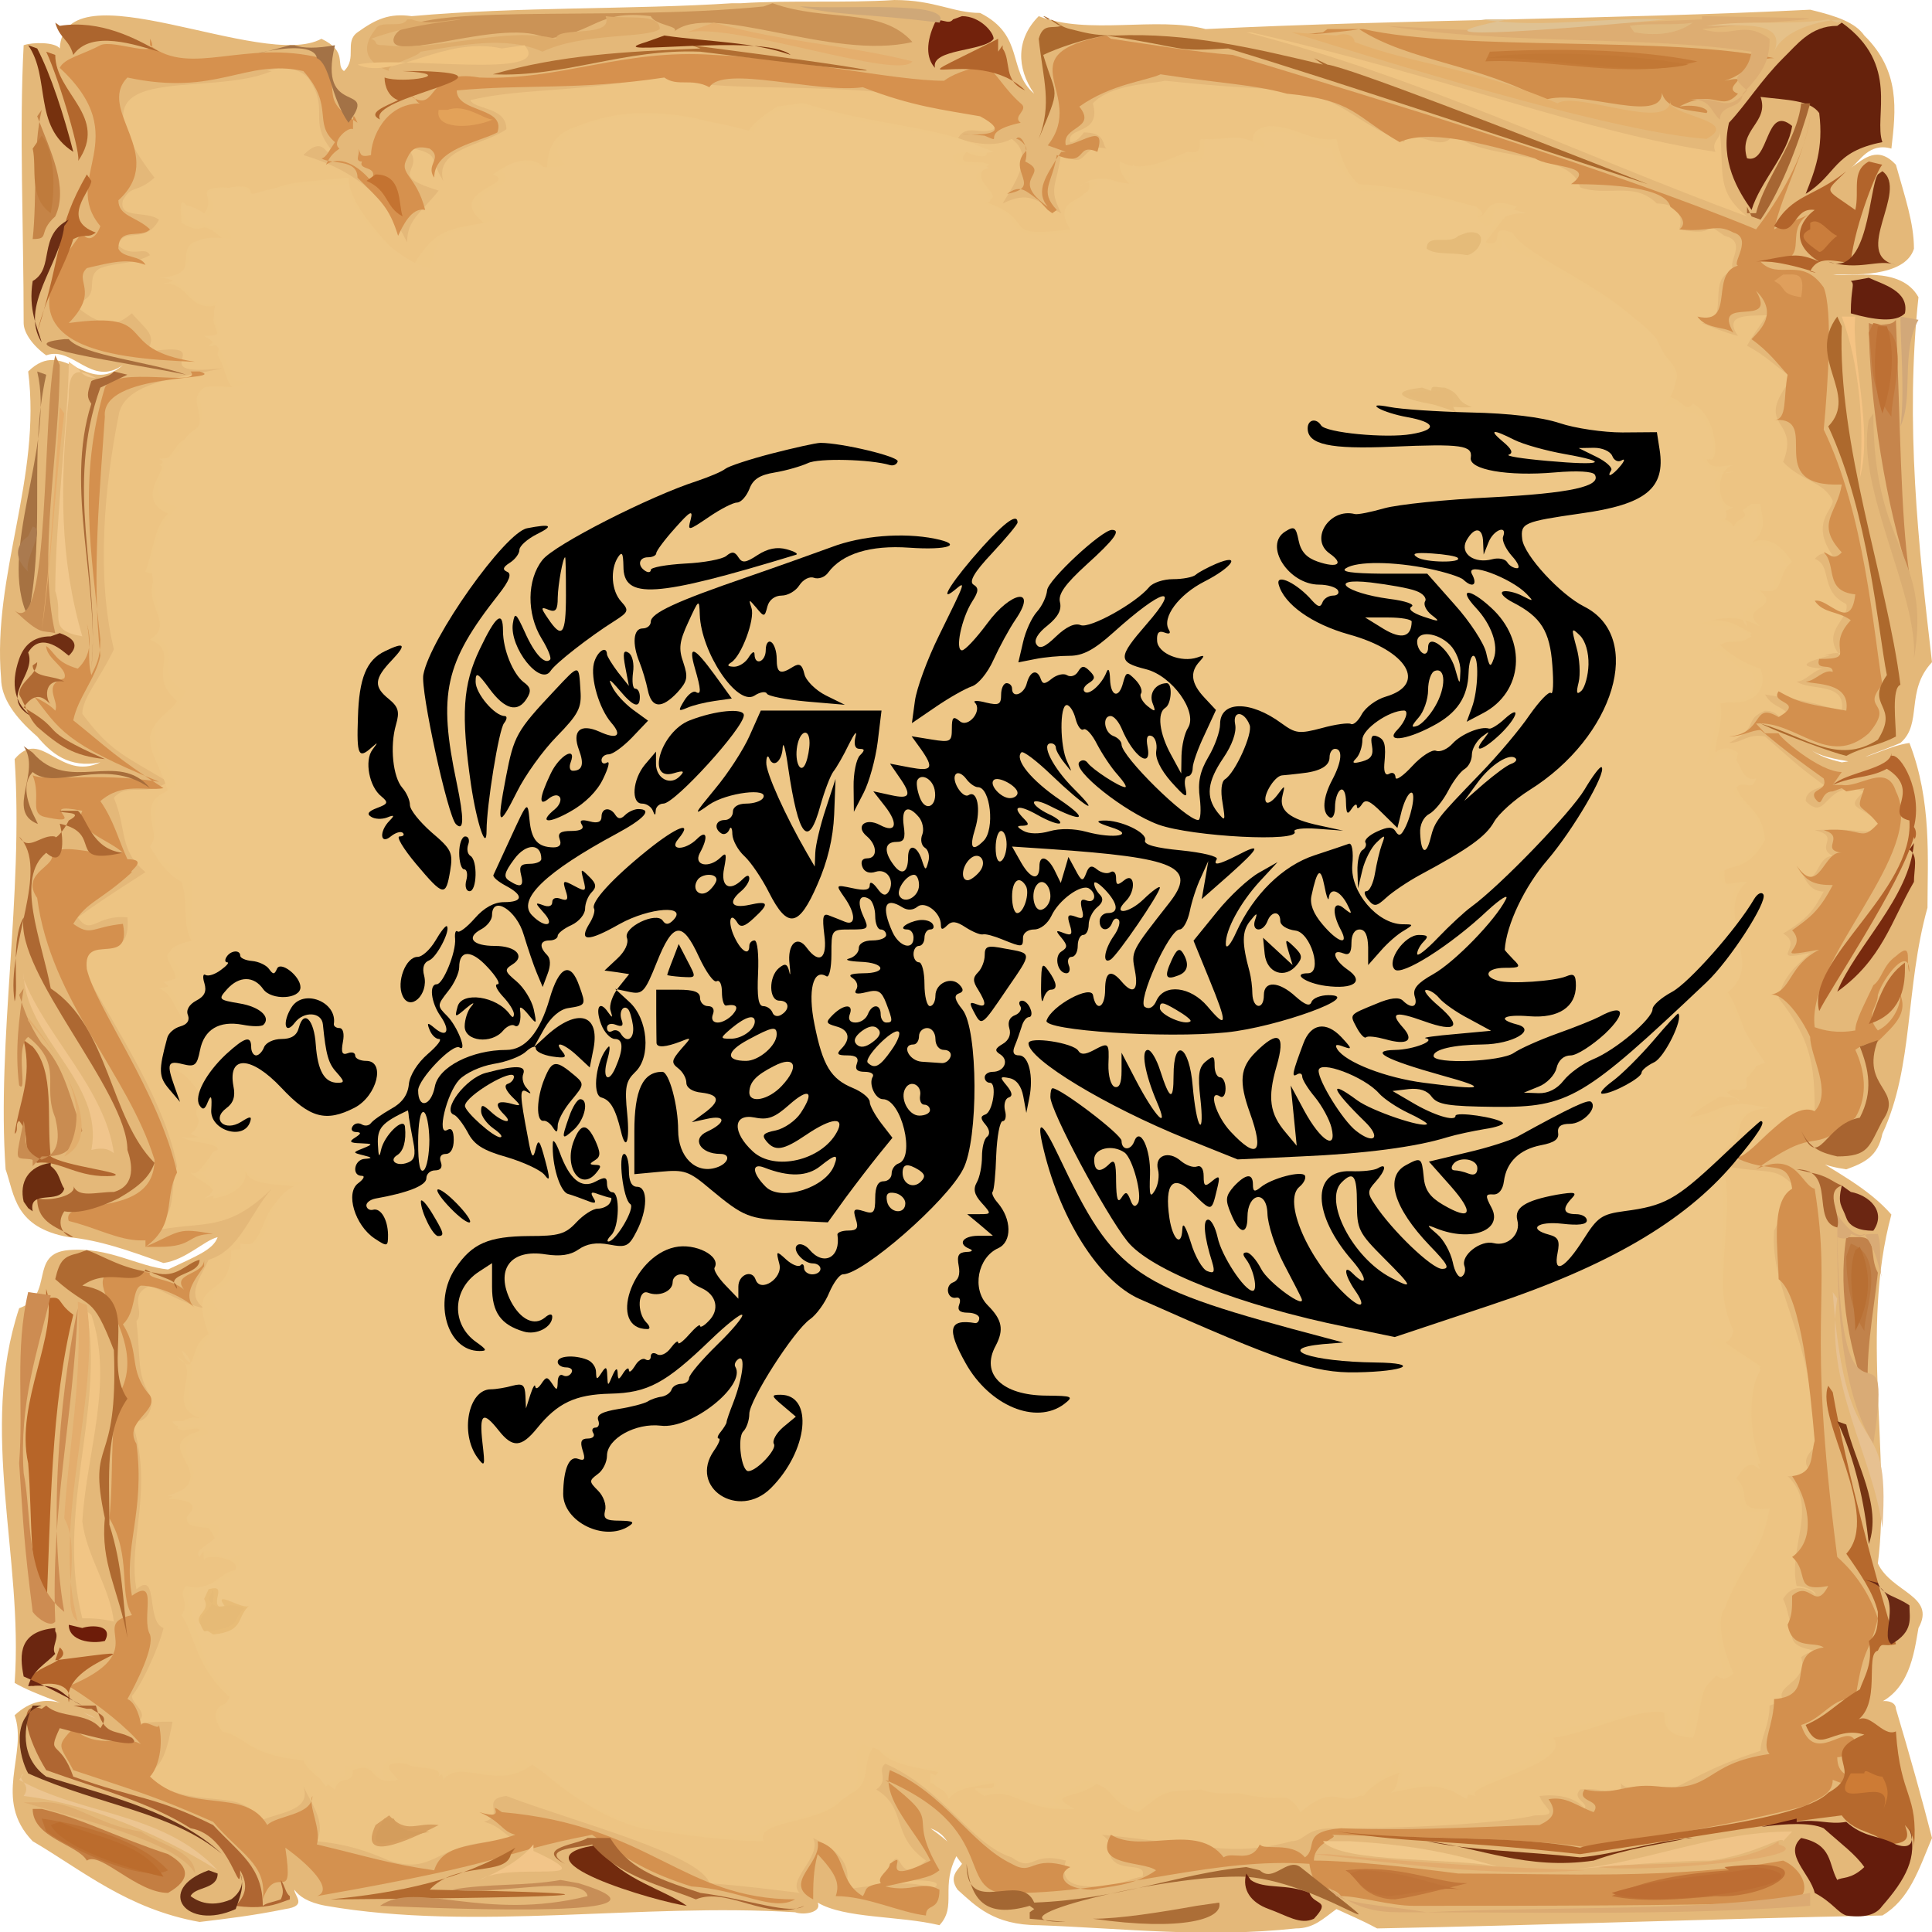 <?xml version="1.0" encoding="utf-8"?>
<svg width="600px" height="600" xmlns="http://www.w3.org/2000/svg">
  <g transform="matrix(2, 0, 0, 1.432, -225.407, 0.003)">
    <path d="M 227.762 0.7 C 235.468 0 243.875 0.7 251.58 0 C 257.885 0 260.687 2.802 264.891 2.802 C 271.896 7.705 269.094 15.411 273.297 20.315 C 270.495 14.711 270.495 8.406 273.997 3.502 C 281.703 7.705 292.211 3.502 299.917 6.304 C 330.741 4.203 363.666 4.203 393.789 2.101 C 397.992 3.502 400.794 4.903 402.195 7.705 C 407.799 15.411 407.099 23.818 406.398 32.224 C 402.896 30.823 401.495 35.026 400.094 36.427 C 402.195 34.326 404.297 31.524 407.099 35.727 C 408.5 42.732 409.901 48.336 409.901 53.941 C 408.5 60.245 400.094 59.545 397.291 59.545 C 400.094 60.245 407.799 57.443 410.602 64.449 C 408.5 91.769 410.602 118.39 412.703 143.609 C 408.5 149.914 411.302 156.919 407.799 161.122 C 404.297 163.224 402.195 163.924 400.794 165.326 C 397.291 164.625 395.19 163.924 393.789 162.523 C 395.19 163.924 396.591 164.625 398.692 165.326 C 402.896 164.625 405.698 161.823 409.2 161.122 C 412.703 173.732 412.003 186.342 412.003 196.85 C 408.5 214.363 409.901 231.176 404.997 245.887 C 404.297 250.791 402.195 252.192 399.393 253.593 C 395.89 252.892 393.789 251.491 392.388 249.39 C 397.992 254.293 402.896 257.796 406.398 263.4 C 401.495 288.619 406.398 315.94 404.297 339.058 C 406.398 345.363 413.404 346.063 410.602 353.069 C 409.901 358.673 409.2 367.079 403.596 369.881 C 404.297 368.48 407.099 368.48 407.099 370.582 C 409.2 380.389 411.302 390.897 412.703 398.603 C 410.602 405.609 409.2 411.913 404.997 415.416 C 378.377 416.117 353.158 417.518 326.537 418.218 C 323.735 416.117 322.334 415.416 320.233 414.015 C 318.131 416.117 316.73 418.218 313.928 418.218 C 299.917 420.32 287.308 418.218 273.997 417.518 C 266.992 417.518 264.19 413.314 261.388 409.812 C 259.987 407.01 261.388 405.609 262.088 404.208 C 259.987 400.705 259.987 397.903 257.185 396.502 C 258.586 397.903 260.687 400.004 261.388 402.106 C 258.586 409.111 261.388 413.314 258.586 417.518 C 252.281 415.416 243.875 416.117 239.671 412.614 C 240.372 414.716 237.57 415.416 236.169 414.716 C 212.35 412.614 186.431 418.919 163.313 413.314 C 160.511 412.614 159.11 411.213 158.409 409.812 C 158.409 411.213 160.511 413.314 157.008 414.015 C 152.105 415.416 147.901 416.117 143.698 416.817 C 132.49 414.015 125.484 405.609 117.778 399.304 C 111.474 390.197 117.078 380.389 114.976 371.983 C 119.88 365.678 124.083 370.582 127.586 372.684 C 122.682 369.181 118.479 367.78 114.976 364.978 C 116.377 337.657 109.372 310.336 115.677 283.716 C 121.281 280.914 117.078 271.807 123.383 271.106 C 129.688 270.406 133.891 274.609 138.794 275.309 C 142.998 272.507 145.8 271.106 146.5 268.304 C 144.399 269.005 141.597 273.208 138.094 273.908 C 132.49 271.106 128.286 269.005 123.383 268.304 C 114.976 266.202 114.976 259.197 113.575 253.593 C 112.174 225.571 116.377 194.047 114.976 164.625 C 119.18 157.62 121.982 169.529 128.286 165.326 C 123.383 166.727 120.581 163.224 118.479 159.721 C 114.976 155.518 112.875 151.315 112.875 147.112 C 111.474 124.695 119.18 103.679 117.078 80.561 C 122.682 72.855 126.185 86.165 131.789 79.16 C 126.885 84.064 124.083 74.957 119.88 77.058 C 117.778 74.957 116.377 72.155 116.377 70.053 C 116.377 49.737 115.677 28.021 116.377 9.807 C 117.778 9.107 121.281 9.107 121.982 10.508 C 122.682 -7.706 153.506 15.411 162.613 8.406 C 166.816 11.208 164.714 14.01 166.115 15.411 C 168.217 12.609 166.115 9.107 168.217 7.005 C 171.019 4.203 173.121 2.802 176.623 3.502 C 193.436 1.401 210.949 2.101 226.361 0.7" fill="rgb(228,184,121)"/>
    <path d="M 154.907 15.411 C 144.399 21.716 121.982 11.909 136.693 38.529 C 133.891 42.032 133.19 39.93 131.789 43.433 C 131.089 47.636 135.292 45.534 137.393 47.636 C 135.292 53.24 131.789 49.037 131.089 53.24 C 133.19 56.042 135.292 53.24 135.992 55.342 C 133.19 57.443 131.089 56.743 128.286 58.144 C 125.484 60.245 128.987 64.449 124.083 65.85 C 129.688 72.855 131.789 69.352 133.19 67.951 C 135.292 71.454 137.393 72.855 135.292 76.358 C 147.901 73.556 133.891 81.962 147.201 79.86 C 140.896 81.962 131.789 82.663 131.089 90.368 C 128.987 105.08 127.586 124.695 130.388 140.807 C 128.286 147.112 125.484 151.315 125.484 154.818 C 129.688 162.523 131.089 163.224 138.794 169.529 C 135.292 173.031 132.49 169.529 130.388 173.031 C 132.49 180.037 131.089 184.24 135.292 189.144 C 128.987 194.748 126.885 196.85 124.784 198.951 C 126.885 203.154 127.586 198.251 132.49 198.951 C 133.19 209.459 126.185 203.855 124.784 207.358 C 128.286 218.566 138.094 236.78 140.196 252.892 C 138.794 258.497 140.896 264.801 134.591 267.603 C 143.698 264.101 147.201 268.304 154.907 257.796 C 151.404 263.4 150.003 271.106 145.099 273.208 C 143.698 277.411 141.597 280.914 144.399 283.716 C 141.597 283.015 137.393 279.513 135.992 278.812 C 132.49 280.914 135.292 284.416 133.891 286.518 C 134.591 294.924 133.891 297.726 135.992 302.63 C 136.693 304.031 135.992 308.935 133.19 308.234 C 136.693 322.946 132.49 334.154 133.891 344.662 C 137.393 340.459 135.292 351.668 138.094 353.069 C 137.393 357.272 134.591 365.678 133.19 367.78 C 133.19 369.881 136.693 371.983 133.19 374.085 C 135.992 373.384 137.393 373.384 139.495 373.384 C 138.794 378.288 138.094 384.593 134.591 384.593 C 142.297 393.7 150.704 386.694 152.805 395.101 C 155.607 392.999 161.212 392.999 159.81 387.395 C 161.212 391.598 163.313 395.101 161.912 399.304 C 166.816 400.004 169.618 401.405 173.121 403.507 C 180.826 407.01 180.126 398.603 192.736 399.304 C 190.634 397.202 189.933 395.801 187.832 395.101 C 191.334 393.7 187.131 390.197 191.334 389.496 C 201.842 395.101 221.457 402.106 222.859 408.411 C 229.163 409.111 232.666 409.812 236.869 410.512 C 234.768 407.71 240.372 402.806 238.971 398.603 C 243.174 401.405 245.276 404.908 243.875 409.812 C 250.179 408.411 255.784 407.71 257.185 409.812 C 261.388 407.01 250.88 407.71 249.479 408.411 C 253.682 395.801 250.88 410.512 256.484 403.507 C 250.88 397.903 253.682 392.298 248.778 388.095 C 250.88 385.994 248.778 383.892 250.179 382.491 C 259.286 388.095 263.489 400.004 269.794 402.806 C 273.297 406.309 272.596 401.405 278.201 403.507 C 277.5 407.01 278.201 409.111 282.404 409.111 C 285.206 409.812 288.709 407.01 290.11 407.01 C 290.81 403.507 286.607 406.309 285.206 402.806 C 285.206 400.004 285.206 399.304 283.805 397.903 C 299.217 400.004 304.12 402.806 313.227 399.304 C 315.329 399.304 315.329 396.502 319.532 396.502 C 334.944 396.502 346.853 395.101 351.056 393.7 C 355.259 393.7 352.457 392.298 351.757 389.496 C 355.96 388.796 358.062 390.897 358.762 392.298 C 359.463 390.897 356.66 390.197 358.062 388.095 C 360.864 387.395 365.067 390.197 364.366 386.694 C 365.767 389.496 370.671 385.293 367.869 390.897 C 376.976 385.293 376.976 383.892 386.083 379.689 C 386.083 376.887 387.484 374.085 387.484 369.881 C 390.286 368.48 388.184 370.582 390.987 370.582 C 386.083 365.678 393.789 365.678 392.388 359.373 C 393.789 357.972 394.489 357.972 395.89 358.673 C 393.789 357.272 390.286 357.972 390.987 353.069 C 390.286 350.266 390.286 348.865 389.586 346.764 C 391.687 341.86 395.19 346.063 394.489 346.063 C 395.19 345.363 393.088 343.962 391.687 343.962 C 390.286 335.555 395.19 326.448 390.286 320.143 C 397.992 319.443 390.286 319.443 394.489 313.839 C 394.489 290.021 387.484 280.213 388.184 266.903 C 390.286 261.299 390.286 255.694 393.088 259.898 C 388.184 252.192 388.885 254.994 380.479 252.892 C 386.083 250.791 386.783 240.983 394.489 243.085 C 394.489 232.577 394.489 226.272 388.885 216.465 C 389.586 211.561 391.687 209.459 393.789 206.657 C 386.783 208.759 393.088 205.256 389.586 202.454 C 393.789 198.951 394.489 196.85 395.89 193.347 C 393.088 193.347 393.088 189.144 391.687 189.144 C 395.19 193.347 394.489 185.641 397.291 185.641 C 394.489 183.539 398.692 181.438 394.489 180.037 C 401.495 179.336 402.195 181.438 404.997 179.336 C 402.195 174.432 398.692 175.834 402.195 171.63 C 395.89 168.828 396.591 178.636 393.088 173.732 C 393.088 170.93 395.89 170.93 395.89 170.229 C 391.687 166.026 390.286 163.924 386.783 159.721 C 383.981 159.021 383.281 161.122 381.179 161.122 C 386.083 157.62 383.281 156.219 386.783 154.117 C 389.586 154.117 389.586 158.32 390.987 156.919 C 390.286 152.716 388.184 154.117 386.783 150.614 C 393.088 152.015 393.088 152.015 398.692 154.117 C 399.393 147.812 393.789 149.914 391.687 147.812 C 393.088 147.812 394.489 145.01 395.89 145.01 C 388.184 144.31 400.094 141.507 395.89 142.208 C 398.692 140.807 400.094 142.208 399.393 143.609 C 394.489 137.304 400.094 134.502 399.393 130.999 C 395.19 128.197 397.291 122.593 394.489 121.192 C 395.89 119.09 396.591 120.491 397.291 120.491 C 393.789 113.486 397.291 110.684 397.291 108.582 C 395.89 104.379 392.388 104.379 389.586 100.176 C 392.388 90.368 384.682 93.171 390.987 81.962 C 388.184 79.16 386.783 77.058 383.981 74.957 C 385.382 71.454 386.783 69.352 387.484 67.251 C 389.586 70.053 379.078 65.85 382.58 72.855 C 380.479 72.155 376.976 70.053 376.976 70.053 C 381.88 70.053 376.976 58.844 382.58 58.844 C 379.778 58.144 384.682 52.54 380.479 51.139 C 375.575 46.235 381.179 51.839 373.473 49.737 C 374.174 46.235 372.773 44.133 369.971 44.133 C 366.468 39.229 362.265 42.732 358.062 40.631 C 356.66 32.224 341.949 35.026 338.447 28.721 C 337.046 34.326 331.441 26.62 330.741 30.823 C 322.334 25.919 322.334 22.417 313.928 19.615 C 305.521 18.914 303.42 18.914 293.612 17.513 C 291.511 18.213 285.206 18.213 282.404 22.417 C 283.805 29.422 278.201 27.32 278.901 30.823 C 279.602 30.823 280.302 30.123 281.003 28.721 C 284.505 28.721 283.805 31.524 284.505 32.224 C 280.302 30.823 281.703 37.828 277.5 32.925 C 276.8 40.631 275.399 40.631 277.5 46.235 C 273.297 43.433 272.596 41.331 268.393 44.133 C 270.495 39.229 273.297 33.625 269.794 30.123 C 266.992 32.224 263.489 30.823 261.388 30.123 C 262.789 26.62 264.891 29.422 266.992 28.021 C 267.693 26.62 266.292 26.62 265.591 25.219 C 250.88 15.411 221.457 21.716 216.554 16.112 C 202.543 20.315 194.137 18.914 185.73 21.716 C 186.431 23.818 191.334 23.117 191.334 28.021 C 187.832 31.524 180.126 32.224 181.527 39.229 C 178.725 32.925 182.228 33.625 172.42 30.823 C 175.222 28.721 175.923 31.524 178.725 30.123 C 176.623 30.123 175.222 27.32 173.821 29.422 C 181.527 37.128 171.019 37.128 180.826 41.331 C 178.024 46.235 175.923 47.636 175.923 52.54 C 172.42 42.732 168.217 37.128 159.81 33.625 C 163.313 28.721 163.313 35.026 164.014 32.224 C 160.511 25.919 164.014 23.818 160.511 16.812 C 158.409 14.01 155.607 14.711 154.206 15.411" fill="rgb(237,196,131)"/>
    <path d="M 235.468 23.117 M 235.468 21.716 M 236.869 22.417 L 237.57 22.417 C 248.778 27.32 258.586 27.32 265.591 32.224 C 266.992 35.026 263.489 33.625 262.789 32.925 C 260.687 36.427 264.891 34.326 266.292 35.727 C 262.088 39.229 270.495 43.433 264.891 43.433 C 274.698 47.636 266.992 51.839 278.901 49.737 C 275.399 42.032 283.104 44.133 281.703 39.229 C 285.907 37.128 288.709 42.032 291.511 43.433 C 290.81 43.433 285.907 38.529 286.607 35.026 C 290.11 37.828 294.313 34.326 297.115 32.925 C 299.917 33.625 298.516 30.823 299.217 30.123 C 301.318 30.823 306.222 28.021 307.623 32.925 C 306.923 30.123 306.923 28.021 309.725 27.32 C 313.928 27.32 316.029 30.823 320.233 30.123 C 320.933 35.026 322.334 38.529 323.735 39.93 C 331.441 40.631 336.345 42.732 341.949 44.834 C 341.949 44.834 344.051 46.935 341.949 46.935 C 344.051 47.636 342.65 42.032 348.254 44.834 C 345.452 48.336 346.853 46.235 343.35 52.54 C 346.853 53.941 343.35 48.336 347.554 50.438 C 349.655 56.042 365.067 63.748 368.57 72.855 C 372.773 79.86 375.575 81.261 369.971 86.866 C 373.473 84.064 374.174 90.368 375.575 87.566 C 379.778 90.368 379.778 102.978 377.676 98.775 C 377.676 102.278 380.479 100.876 381.88 100.876 C 379.078 101.577 379.078 109.983 381.88 109.983 C 381.179 110.684 379.778 111.384 378.377 110.684 C 379.078 112.786 381.88 112.085 381.88 114.887 C 381.88 112.085 384.682 112.786 383.281 110.684 L 383.981 109.983 L 384.682 109.283 L 386.083 109.283 C 386.083 111.384 387.484 114.887 384.682 117.689 C 388.184 115.588 390.286 120.491 390.987 121.892 C 388.184 124.695 390.286 130.999 384.682 126.796 C 390.987 132.4 381.88 130.999 386.083 135.903 C 383.281 133.802 381.179 133.802 378.377 134.502 C 381.88 134.502 382.58 135.903 384.682 137.304 C 383.981 140.106 381.179 138.705 379.778 139.406 C 379.078 139.406 382.58 143.609 386.083 145.01 C 387.484 150.614 383.981 153.416 379.778 152.015 C 380.479 156.919 379.078 159.721 379.078 163.224 C 379.078 163.224 380.479 161.122 382.58 163.224 C 380.479 175.834 386.083 172.331 386.783 182.138 C 385.382 185.641 383.981 187.743 380.479 188.443 C 380.479 193.347 380.479 191.245 383.981 191.245 C 378.377 198.251 387.484 208.058 379.778 213.662 C 382.58 215.764 383.281 225.571 386.083 229.775 C 383.281 236.78 379.778 236.78 374.874 242.384 C 381.179 240.983 379.078 238.181 387.484 240.283 C 379.778 240.983 385.382 248.689 379.078 248.689 C 383.281 258.497 378.377 276.71 381.179 287.218 C 382.58 291.422 379.078 292.823 379.078 289.32 C 381.179 292.122 383.981 294.224 386.083 296.325 C 383.281 305.432 385.382 314.539 386.083 317.341 C 383.281 318.042 384.682 317.341 381.88 320.143 C 385.382 323.646 381.179 327.849 387.484 327.149 C 386.083 337.657 383.981 336.956 380.479 348.865 C 379.078 351.668 380.479 358.673 381.88 362.876 C 380.479 364.978 379.078 363.577 379.078 362.876 C 376.275 366.379 376.976 371.983 375.575 376.887 C 369.27 376.186 372.072 371.282 370.671 370.582 C 362.965 372.684 358.062 376.186 353.858 376.887 C 357.361 382.491 339.147 387.395 341.949 389.496 C 334.944 388.095 337.746 385.994 328.639 388.796 C 330.741 386.694 328.639 383.892 331.441 383.892 C 327.238 385.293 325.136 388.095 324.436 389.496 C 314.628 388.796 310.425 392.298 299.917 386.694 C 291.511 389.496 293.612 388.796 289.409 392.999 C 285.206 390.897 285.907 388.796 283.104 386.694 C 280.302 390.197 274.698 388.796 279.602 392.298 C 271.195 392.999 270.495 387.395 265.591 389.496 C 261.388 385.994 267.693 389.496 266.992 386.694 C 264.891 387.395 261.388 387.395 259.987 390.197 C 259.987 388.796 257.885 386.694 257.185 386.694 L 257.185 385.994 L 257.185 384.593 L 258.586 385.293 L 259.286 386.694 C 259.987 386.694 260.687 385.293 262.088 385.994 C 262.789 383.892 263.489 383.192 261.388 381.79 C 263.489 382.491 261.388 383.892 259.286 385.994 C 261.388 383.192 250.179 384.593 248.778 378.288 C 245.976 381.79 248.778 387.395 243.875 389.496 C 241.072 395.801 229.864 394.4 231.265 399.304 C 225.661 399.304 218.655 397.903 212.35 396.502 C 204.645 393.7 198.34 385.994 195.538 382.491 C 189.933 388.796 184.329 381.09 181.527 385.994 C 181.527 382.491 176.623 383.892 175.923 382.491 C 171.019 381.79 173.821 384.593 174.522 385.994 C 169.618 387.395 171.72 381.79 167.516 383.892 C 167.516 387.395 165.415 384.593 164.714 388.095 C 161.912 385.293 160.511 383.892 159.81 381.79 C 150.704 380.389 151.404 376.887 147.201 375.486 C 145.099 371.282 146.5 369.181 149.302 369.181 C 142.998 362.176 142.998 354.47 140.896 350.266 C 142.297 347.464 140.196 346.063 141.597 343.962 C 145.8 345.363 146.5 341.16 149.302 340.459 C 150.003 337.657 144.399 336.956 144.399 338.357 C 143.698 332.053 147.901 336.956 145.099 331.352 C 136.693 330.652 147.901 325.748 138.794 325.047 C 147.901 319.443 135.292 313.839 143.698 310.336 C 143.698 308.935 140.896 311.037 140.196 309.635 C 141.597 306.833 142.998 307.534 143.698 307.534 C 138.094 304.732 144.399 297.026 140.196 294.224 C 143.698 299.127 141.597 292.122 145.099 289.32 C 141.597 276.01 148.602 283.015 148.602 271.106 C 155.607 271.106 151.404 259.197 160.511 257.796 C 157.008 256.395 151.404 257.796 150.704 253.593 C 151.404 256.395 149.302 259.197 145.8 259.898 C 146.5 257.095 143.698 256.395 142.297 254.293 C 144.399 255.694 145.099 246.587 148.602 251.491 C 145.8 246.587 143.698 248.689 140.896 246.587 C 149.302 247.989 138.094 238.882 146.5 239.582 C 142.998 238.181 142.998 233.277 139.495 231.876 C 140.196 231.876 136.693 225.571 143.698 224.17 C 139.495 220.668 140.196 215.764 137.393 214.363 C 145.099 212.962 131.789 203.855 144.399 206.657 C 140.196 203.154 142.297 196.85 140.896 191.245 C 138.794 189.844 136.693 185.641 136.693 184.94 C 137.393 180.037 133.891 173.732 138.794 171.63 C 137.393 165.326 135.992 163.924 135.992 159.721 C 136.693 155.518 139.495 154.117 140.196 152.015 C 135.292 146.411 140.896 141.507 135.992 138.705 C 140.896 134.502 131.789 128.898 139.495 121.192 C 138.094 121.892 137.393 125.395 135.292 123.994 C 136.693 118.39 136.693 114.187 138.794 111.384 C 133.19 107.882 139.495 100.876 137.393 100.876 C 140.196 98.775 139.495 95.272 142.998 94.572 C 145.099 89.668 141.597 86.866 144.399 84.064 C 145.8 83.363 148.602 84.064 150.003 84.064 C 147.901 85.465 147.901 79.86 146.5 77.058 C 146.5 71.454 152.105 77.759 150.704 74.957 C 147.901 72.855 145.8 75.657 145.099 74.957 C 148.602 71.454 143.698 70.753 147.201 65.85 C 141.597 68.652 142.297 60.245 137.393 61.647 C 145.8 60.245 136.693 49.737 147.901 52.54 C 142.998 46.235 145.099 51.839 140.896 48.336 C 140.196 38.529 142.297 48.336 144.399 46.235 C 146.5 42.732 142.297 40.631 147.901 40.631 C 147.901 41.331 152.805 38.529 151.404 43.433 C 157.709 39.229 156.308 39.93 166.816 38.529 C 166.816 45.534 175.222 56.042 176.623 58.144 C 180.126 49.737 182.228 49.737 187.832 48.336 C 181.527 41.331 193.436 39.93 189.233 37.828 C 192.035 35.026 195.538 32.925 197.639 37.128 C 197.639 31.524 199.04 29.422 201.142 28.021 C 206.046 25.219 209.548 24.518 212.35 24.518 C 220.757 24.518 224.96 27.32 228.463 29.422 C 229.864 25.919 231.965 24.518 233.367 23.117" fill="rgb(238,199,134)"/>
    <path d="M 236.169 23.117 C 233.367 23.818 229.864 25.919 229.864 28.721 C 221.457 25.219 210.249 23.117 201.842 28.021 C 200.441 30.823 197.639 30.823 200.441 35.727 C 196.238 37.828 192.736 32.925 190.634 37.128 C 194.137 41.331 182.228 40.631 189.933 47.636 C 181.527 50.438 180.826 50.438 179.425 58.144 C 174.522 56.743 166.816 46.235 166.816 39.93 C 157.008 40.631 157.008 39.93 152.105 42.032 C 150.704 42.032 151.404 39.93 148.602 40.631 C 140.896 42.032 147.901 42.032 145.099 46.935 C 138.094 39.93 141.597 51.139 144.399 48.336 C 145.099 50.438 148.602 48.336 148.602 51.839 C 137.393 49.737 146.5 60.245 136.693 60.245 C 142.297 59.545 142.297 68.652 146.5 65.149 C 144.399 70.053 149.302 72.855 144.399 72.855 C 149.302 76.358 147.201 85.465 152.105 81.962 C 148.602 85.465 146.5 83.363 144.399 84.064 C 142.297 86.866 145.8 89.668 142.998 93.171 C 140.196 95.272 141.597 99.475 137.393 99.475 C 140.196 101.577 133.891 107.181 140.196 109.983 C 131.789 122.593 140.196 134.502 136.693 138.005 C 141.597 141.507 135.992 146.411 141.597 149.914 C 140.196 154.117 137.393 155.518 136.693 157.62 C 136.693 163.924 138.794 165.326 140.196 170.229 C 134.591 173.732 138.094 180.037 135.992 183.539 C 137.393 187.743 140.196 187.743 142.297 189.144 C 142.998 195.448 141.597 203.855 142.998 203.855 C 133.19 206.657 145.8 210.86 138.094 212.962 C 140.896 215.764 140.196 220.668 142.998 222.069 C 137.393 226.272 140.896 230.475 140.896 231.176 C 143.698 233.277 143.698 237.481 146.5 238.181 C 141.597 240.283 145.099 243.085 142.297 245.887 C 143.698 247.288 146.5 245.887 146.5 249.39 C 144.399 250.09 145.8 254.293 143.698 254.293 C 145.099 255.694 147.201 257.796 144.399 259.898 C 147.901 258.497 150.704 257.095 150.003 252.192 C 151.404 257.095 157.008 255.694 159.81 256.395 C 152.105 259.898 156.308 271.106 150.003 269.705 C 150.704 283.015 141.597 276.71 147.901 286.518 C 143.698 288.619 142.998 300.529 140.896 292.823 C 145.099 297.026 138.794 304.732 145.099 306.833 C 142.998 308.234 141.597 308.234 139.495 308.234 C 140.196 311.037 144.399 307.534 145.099 311.037 C 135.992 313.138 148.602 320.143 138.794 324.347 C 148.602 327.149 135.292 329.951 146.5 330.652 C 147.901 334.154 142.297 335.555 143.698 337.657 C 145.099 333.454 147.201 340.459 150.003 336.956 C 150.003 346.063 139.495 341.86 142.297 348.865 C 143.698 354.47 143.698 362.176 148.602 367.079 C 147.901 370.582 145.8 370.582 147.201 374.785 C 153.506 377.587 150.003 380.389 159.11 380.389 C 161.212 382.491 161.912 385.293 163.313 387.395 C 165.415 384.593 166.816 386.694 166.115 383.192 C 171.019 381.09 171.019 385.994 172.42 385.994 C 171.72 384.593 171.72 381.09 175.222 381.09 C 175.923 382.491 181.527 382.491 180.826 385.293 C 184.329 380.389 189.933 388.095 193.436 381.09 C 199.04 385.293 203.944 393.7 211.65 395.101 C 218.655 397.202 224.96 398.603 230.564 397.903 C 229.864 393.7 240.372 395.101 242.473 390.897 C 248.778 387.395 243.875 381.09 246.677 378.288 C 250.88 379.689 256.484 385.994 258.586 382.491 C 259.286 385.293 255.083 385.994 259.987 388.796 C 261.388 386.694 264.891 386.694 266.992 385.994 C 268.393 388.095 265.591 388.796 264.19 388.095 C 271.195 386.694 271.195 392.298 277.5 391.598 C 273.297 389.496 281.003 388.095 281.003 385.994 C 285.206 387.395 287.308 390.897 288.008 392.298 C 292.912 388.095 292.211 388.796 299.217 388.095 C 304.12 390.897 311.826 385.293 314.628 392.999 C 322.334 383.892 320.233 397.903 329.34 381.79 C 331.441 385.293 330.04 384.593 329.34 388.095 C 337.046 385.293 336.345 387.395 340.548 390.197 C 339.848 385.994 356.66 381.79 351.056 376.186 C 356.66 374.785 363.666 371.983 369.27 371.282 C 374.174 370.582 369.27 375.486 374.174 376.186 C 374.874 370.582 376.976 366.379 379.078 363.577 C 380.479 361.475 379.778 363.577 380.479 364.277 C 379.778 358.673 378.377 351.668 380.479 348.865 C 383.281 336.956 385.382 336.956 386.083 327.849 C 380.479 328.55 384.682 323.646 381.88 321.545 C 383.981 317.341 383.981 316.641 386.083 318.742 C 384.682 315.24 382.58 306.133 386.083 297.026 C 383.981 293.523 380.479 293.523 378.377 291.422 C 379.778 288.619 381.179 292.823 381.88 288.619 C 377.676 276.71 382.58 258.497 378.377 251.491 C 384.682 247.288 379.078 241.684 386.783 240.283 C 377.676 236.78 382.58 245.186 374.174 243.785 C 376.275 240.983 375.575 239.582 377.676 237.481 C 379.778 238.181 382.58 237.481 382.58 238.882 C 383.281 238.181 381.179 238.181 380.479 236.079 C 387.484 237.481 380.479 233.277 386.783 230.475 C 383.281 223.47 381.179 217.165 380.479 215.764 C 387.484 208.759 378.377 199.652 382.58 191.946 C 381.179 192.646 379.078 191.245 379.778 189.144 C 383.281 187.042 384.682 185.641 386.083 182.138 C 386.083 175.133 383.281 175.133 381.88 171.63 C 383.281 168.128 384.682 172.331 385.382 168.828 C 381.88 170.229 383.281 157.62 377.676 166.026 C 378.377 159.721 379.778 156.919 379.078 152.716 C 382.58 152.015 386.783 151.315 384.682 145.711 C 380.479 144.31 381.179 140.106 378.377 141.507 C 380.479 138.005 383.281 139.406 384.682 138.005 C 381.88 134.502 380.479 136.604 376.976 135.203 C 379.778 133.802 383.981 132.4 383.981 135.903 C 380.479 130.299 390.987 131.7 383.281 126.796 C 390.987 130.999 386.083 124.695 390.286 122.593 L 391.687 124.695 L 390.286 122.593 C 388.885 121.192 388.184 116.288 383.981 119.09 C 386.783 115.588 385.382 109.983 385.382 109.983 C 384.682 111.384 383.981 112.786 382.58 114.187 C 380.479 114.187 381.179 112.786 379.078 112.786 C 384.682 113.486 374.174 102.978 381.88 102.278 C 379.078 103.679 376.976 100.176 376.976 98.775 C 379.778 102.978 379.078 90.368 375.575 89.668 C 373.473 89.668 373.473 85.465 370.671 88.967 C 374.874 81.261 372.072 80.561 369.971 73.556 C 365.067 65.149 349.655 55.342 346.853 53.941 C 344.751 49.037 347.554 56.743 343.35 53.24 C 344.051 46.235 348.254 46.235 349.655 46.235 C 341.949 42.732 346.152 48.336 343.35 49.037 C 341.249 46.935 342.65 46.235 341.949 44.834 C 336.345 43.433 331.441 41.331 323.735 41.331 C 323.035 39.229 319.532 35.727 319.532 32.224 C 315.329 31.524 313.928 28.021 310.425 28.721 C 306.222 28.721 309.725 30.823 309.024 32.224 C 304.821 28.021 303.42 30.823 299.917 30.123 C 299.217 31.524 300.618 35.026 297.816 35.026 C 295.013 35.026 290.11 38.529 288.709 35.727 C 288.008 37.128 287.308 39.229 289.409 39.93 C 285.206 39.93 283.104 37.128 280.302 40.631 C 281.003 39.229 283.104 39.229 283.104 39.93 C 278.901 44.133 278.901 44.133 278.901 50.438 C 266.292 52.54 273.297 46.935 265.591 44.133 C 269.094 43.433 260.687 38.529 266.292 36.427 C 264.19 35.026 260.687 37.128 260.687 33.625 C 263.489 32.224 264.891 33.625 266.992 32.925 C 258.586 28.021 248.778 28.021 237.57 23.117" fill="rgb(238,199,135)"/>
    <path d="M 284.505 7.705 C 268.393 11.909 281.703 20.315 275.399 31.524 L 278.201 32.925 L 277.5 32.925 L 276.8 34.326 C 275.399 37.828 273.297 41.331 275.399 44.834 C 269.094 38.529 276.099 37.828 271.896 35.026 C 272.596 32.224 271.195 28.721 270.495 30.123 C 271.195 30.123 272.596 32.224 271.896 32.925 C 269.094 37.128 274.698 40.631 269.094 42.032 C 271.195 39.93 271.896 41.331 273.997 43.433 L 275.399 45.534 L 276.099 46.235 L 276.8 45.534 C 273.997 41.331 276.099 39.93 276.8 33.625 C 281.703 36.427 279.602 30.823 283.104 32.925 C 284.505 26.62 281.003 30.823 278.201 31.524 C 277.5 27.32 283.104 28.021 280.302 23.117 C 285.206 18.213 290.81 17.513 292.912 16.112 C 302.719 18.213 306.923 18.213 312.527 20.315 C 323.035 21.716 323.035 25.219 330.04 30.823 C 334.243 28.021 342.65 30.823 351.056 34.326 C 353.158 36.427 360.864 35.727 356.66 39.93 C 362.965 39.93 371.372 40.631 372.072 44.834 C 373.473 46.235 374.874 48.336 373.473 49.737 C 378.377 50.438 379.078 48.336 381.88 50.438 C 385.382 51.839 380.479 58.844 383.281 57.443 C 377.676 58.144 382.58 70.753 376.275 68.652 C 377.676 71.454 380.479 70.753 381.88 72.155 C 378.377 63.748 388.885 71.454 385.382 63.048 C 388.885 67.951 386.083 71.454 384.682 73.556 C 387.484 76.358 388.885 79.16 390.286 81.261 C 389.586 86.165 390.286 91.069 388.184 91.069 C 395.89 90.368 386.083 105.78 398.692 105.08 C 397.992 111.384 394.489 113.486 398.692 119.791 C 397.291 121.892 396.591 119.791 395.89 119.791 C 397.992 122.593 395.89 128.197 400.794 128.898 C 400.094 137.304 396.591 129.598 394.489 130.299 C 395.89 133.101 397.992 132.4 400.094 134.502 C 395.89 140.807 401.495 142.908 395.19 142.908 C 394.489 145.711 397.291 143.609 397.291 145.711 C 395.89 145.01 394.489 147.812 393.088 147.812 C 394.489 148.513 400.094 147.812 399.393 154.117 C 393.789 152.716 392.388 152.716 388.885 149.914 C 387.484 152.716 393.088 152.015 388.885 155.518 C 384.682 152.015 386.783 159.021 381.179 159.721 C 383.281 159.721 384.682 158.32 386.083 158.32 C 390.286 163.224 392.388 165.326 395.89 168.828 C 396.591 171.63 393.789 170.93 394.489 173.031 C 395.89 175.834 395.19 171.63 397.291 171.63 L 398.692 170.93 L 399.393 171.63 L 402.195 170.93 C 400.794 176.534 401.495 173.732 404.297 178.636 C 401.495 182.839 402.195 179.336 395.89 180.037 C 399.393 181.438 395.19 184.24 398.692 184.94 C 395.89 184.24 395.19 194.748 391.687 187.743 C 393.088 191.245 394.489 191.946 397.291 191.946 C 395.19 197.55 393.789 198.951 390.987 201.753 C 393.789 205.956 386.783 208.058 395.19 205.956 C 390.286 209.459 390.987 215.063 387.484 215.764 C 389.586 215.063 392.388 220.668 393.789 224.871 C 393.789 229.074 397.291 236.78 394.489 240.983 C 390.286 238.181 383.981 252.892 381.88 250.791 C 387.484 254.994 390.286 250.791 390.987 257.796 C 387.484 260.598 388.885 271.807 388.885 277.411 C 392.388 280.914 393.789 301.229 394.489 312.438 C 393.789 315.94 394.489 319.443 390.987 320.143 C 393.088 324.347 395.19 333.454 390.987 337.657 C 393.789 341.16 390.987 345.363 396.591 343.962 C 394.489 349.566 393.789 342.561 390.987 346.063 C 390.987 348.865 390.987 350.266 390.286 352.368 C 390.987 357.972 394.489 355.871 395.89 357.272 C 389.586 358.673 395.19 367.78 388.184 368.48 C 388.184 374.085 386.083 378.288 387.484 380.389 C 376.976 382.491 379.078 388.796 369.971 387.395 C 365.067 386.694 363.666 389.496 358.762 388.095 C 357.361 390.897 361.564 390.197 360.163 392.999 C 357.361 391.598 355.96 389.496 353.158 390.197 C 354.559 392.999 353.858 394.4 351.757 395.801 C 348.254 395.801 332.142 397.202 320.933 396.502 C 314.628 397.202 317.431 400.705 315.329 402.806 C 313.227 399.304 309.024 401.405 308.324 400.004 C 306.923 404.208 304.12 401.405 302.719 402.806 C 298.516 395.101 290.11 402.106 285.206 397.903 C 282.404 404.908 290.11 403.507 292.211 405.609 C 288.709 409.111 284.505 409.111 282.404 409.812 C 277.5 409.812 276.8 406.309 278.901 404.908 C 272.596 402.106 273.297 407.01 269.794 404.208 C 263.489 400.004 259.286 388.796 250.88 383.892 C 249.479 390.197 255.083 397.202 257.185 403.507 C 248.078 409.812 254.383 400.705 250.88 404.208 C 250.88 405.609 248.778 407.01 249.479 408.411 C 246.677 409.111 247.377 409.812 246.677 411.213 C 242.473 407.71 244.575 401.405 239.671 399.304 C 240.372 404.208 234.067 408.411 238.971 411.913 C 238.971 409.111 238.971 405.609 239.671 402.106 C 242.473 406.309 243.174 408.411 242.473 411.213 C 247.377 411.213 252.281 414.716 256.484 415.416 C 256.484 412.614 258.586 414.716 258.586 409.812 C 255.784 407.71 254.383 410.512 250.179 409.111 C 257.185 407.01 257.185 407.01 258.586 405.609 C 252.981 392.298 259.987 396.502 250.179 385.994 C 269.794 397.903 259.286 412.614 271.896 410.512 C 288.008 409.812 301.318 402.806 316.029 404.208 C 316.73 411.213 319.532 408.411 320.933 411.213 C 323.735 411.213 328.639 413.314 332.142 413.314 C 353.158 413.314 371.372 413.314 390.286 412.614 C 394.489 411.913 393.088 405.609 389.586 403.507 C 372.773 407.71 354.559 406.309 339.147 406.309 C 331.441 404.908 322.334 403.507 316.73 403.507 C 316.73 399.304 320.933 398.603 319.532 397.903 C 335.644 398.603 349.655 398.603 359.463 400.705 C 366.468 399.304 383.981 395.101 393.088 391.598 C 394.489 390.197 397.291 389.496 397.291 385.994 C 402.195 388.796 404.997 387.395 404.297 392.298 C 405.698 382.491 397.992 388.796 397.992 381.09 C 400.094 381.09 399.393 377.587 400.794 377.587 C 399.393 373.384 394.489 383.192 392.388 374.085 C 395.89 372.684 397.291 367.78 400.794 368.48 C 402.195 355.871 402.896 359.373 404.297 350.967 C 402.896 345.363 400.794 341.16 397.992 337.657 C 393.088 285.117 397.291 282.315 394.489 257.796 C 392.388 257.095 391.687 249.39 385.382 253.593 C 395.89 243.085 393.088 251.491 400.794 242.384 C 402.896 237.481 402.195 231.876 400.794 227.673 C 402.896 225.571 402.896 226.973 403.596 226.973 C 405.698 223.47 409.2 220.668 407.799 215.764 C 407.799 218.566 406.398 222.069 404.297 223.47 C 402.195 219.967 404.297 218.566 404.297 215.764 C 404.997 212.261 409.2 204.555 409.2 210.86 C 408.5 208.759 409.901 203.855 407.099 207.358 C 404.997 209.459 404.997 212.261 403.596 213.662 C 402.195 217.866 400.794 221.368 400.794 223.47 C 397.992 224.17 395.89 223.47 394.489 222.769 C 393.088 208.058 412.003 184.94 407.099 171.63 C 405.698 165.326 401.495 170.93 398.692 170.229 L 397.291 170.229 L 398.692 167.427 C 395.19 167.427 388.885 159.721 388.885 159.021 L 386.783 159.021 L 385.382 156.919 C 391.687 156.219 396.591 166.727 402.896 159.021 C 407.099 152.015 401.495 154.117 404.997 148.513 C 403.596 136.604 402.195 111.384 395.89 93.171 C 396.591 82.663 397.291 67.251 395.89 62.347 C 392.388 55.342 388.885 60.946 386.083 56.743 C 395.19 57.443 388.885 50.438 393.789 46.235 C 392.388 47.636 390.987 47.636 388.184 49.737 C 389.586 41.331 393.088 32.925 393.789 25.219 C 393.088 33.625 388.885 43.433 385.382 49.737 C 362.265 36.427 327.238 21.716 304.12 11.909 C 297.816 11.208 292.211 9.807 285.206 8.406" fill="rgb(211,144,78)"/>
    <path d="M 135.992 8.406 C 138.094 13.31 130.388 8.406 128.286 9.807 C 125.484 11.909 122.682 12.609 121.982 14.711 C 133.891 30.123 121.982 38.529 128.286 49.037 C 127.586 51.839 126.185 52.54 125.484 50.438 C 111.474 74.957 128.987 77.759 142.998 78.459 C 129.688 75.657 138.094 67.251 123.383 70.053 C 128.286 63.048 124.083 60.946 126.185 58.144 C 130.388 56.743 132.49 56.042 135.292 57.443 C 134.591 55.342 131.789 56.042 131.089 53.941 C 131.089 49.037 134.591 51.839 135.992 49.737 C 133.891 46.935 131.089 46.935 131.089 43.433 C 138.794 33.625 127.586 23.818 132.49 16.812 C 146.5 21.016 150.704 12.609 159.81 15.411 C 164.714 23.117 161.212 26.62 164.714 30.823 C 164.014 32.224 163.313 34.326 162.613 34.326 C 164.014 35.727 168.217 34.326 168.217 38.529 C 171.72 43.433 173.121 44.834 174.522 51.139 C 175.222 49.037 176.623 44.834 178.725 45.534 C 177.324 37.828 174.522 37.828 175.923 34.326 C 176.623 32.224 177.324 31.524 179.425 32.224 C 181.527 34.326 178.725 35.727 180.126 38.529 C 180.126 32.224 187.131 30.823 189.933 28.721 C 191.334 23.117 183.629 24.518 183.629 19.615 C 194.137 18.213 202.543 19.615 215.853 16.812 C 217.955 18.914 220.056 16.812 222.859 18.914 C 224.96 14.01 239.671 20.315 246.677 18.914 C 254.383 23.117 259.286 23.818 264.891 25.219 C 273.297 31.524 255.083 28.021 265.591 29.422 C 269.094 31.524 264.19 28.721 271.195 26.62 C 269.794 25.219 272.596 23.818 271.195 22.417 C 268.393 18.914 267.693 16.112 265.591 14.01 C 262.088 15.411 260.687 16.112 259.286 17.513 C 251.58 17.513 236.169 12.609 223.559 11.909 C 209.548 10.508 199.741 17.513 187.131 16.812 C 178.725 14.711 180.826 24.518 176.623 21.016 C 177.324 21.016 177.324 22.417 178.024 22.417 C 172.42 22.417 170.318 30.123 170.318 33.625 C 168.217 34.326 168.917 32.925 168.217 32.224 C 168.917 32.925 167.516 35.026 168.917 35.026 C 168.217 37.128 171.72 35.727 170.318 39.229 C 168.217 35.727 165.415 33.625 163.313 35.727 C 164.014 33.625 164.714 32.925 165.415 32.224 C 164.014 30.823 166.816 27.32 167.516 28.021 C 167.516 24.518 167.516 24.518 168.217 26.62 C 161.912 21.016 166.115 20.315 162.613 12.609 C 150.704 8.406 142.297 16.812 135.992 9.807" fill="rgb(214,145,78)"/>
    <path d="M 144.399 273.208 C 144.399 276.71 138.794 276.01 141.597 280.213 C 140.196 277.411 135.292 277.411 135.992 276.01 C 119.18 272.507 137.393 287.919 131.089 302.63 C 129.688 310.336 130.388 320.143 129.688 329.25 C 133.19 337.657 131.089 345.363 133.19 350.266 C 126.185 352.368 136.693 357.972 123.383 365.678 C 128.286 369.881 132.49 374.785 134.591 378.288 C 132.49 376.186 127.586 379.689 124.083 374.785 C 121.281 378.988 121.982 378.288 124.083 383.892 C 134.591 388.796 136.693 389.496 145.8 395.101 C 150.003 402.106 154.206 404.208 153.506 411.913 C 155.607 403.507 158.409 414.015 157.008 400.705 C 160.511 404.208 164.714 409.812 161.912 411.213 C 193.436 403.507 189.233 402.106 204.645 397.903 C 210.249 403.507 213.752 406.309 220.056 409.111 C 227.762 409.812 232.666 414.716 236.169 411.913 C 218.655 411.913 213.752 395.801 190.634 392.999 C 187.832 390.197 192.035 395.101 187.131 392.999 C 190.634 395.101 190.634 397.202 192.736 397.903 C 187.131 400.705 181.527 399.304 180.126 405.609 C 173.121 404.208 170.318 402.806 161.912 400.004 C 162.613 396.502 160.511 391.598 161.212 389.496 C 161.212 393.7 155.607 393.7 154.206 395.801 C 150.704 387.395 142.297 393.7 135.992 385.293 C 137.393 383.192 138.094 378.288 137.393 374.085 C 137.393 375.486 135.292 372.684 134.591 374.085 C 134.591 373.384 133.891 369.181 132.49 368.48 C 133.891 364.978 136.693 357.272 135.992 354.47 C 134.591 350.967 137.393 341.86 133.19 346.063 C 131.789 335.555 135.292 327.849 133.891 313.138 C 131.789 308.234 137.393 306.133 135.992 302.63 C 132.49 297.026 134.591 293.523 131.789 287.218 C 133.891 284.416 133.19 279.513 134.591 278.812 C 137.393 278.812 141.597 281.614 142.998 283.716 C 140.896 280.914 142.998 277.411 144.399 274.609" fill="rgb(212,145,79)"/>
    <path d="M 142.297 80.561 C 144.399 84.064 130.388 79.16 128.987 84.064 C 124.784 103.679 126.885 119.791 128.286 138.705 C 128.286 142.908 127.586 144.31 126.885 146.411 C 126.185 142.908 126.885 139.406 126.185 135.203 C 126.885 138.705 126.885 142.208 124.784 145.01 C 121.281 143.609 121.281 141.507 119.88 140.106 C 119.88 142.908 123.383 145.01 122.682 147.112 C 119.18 148.513 121.982 152.015 121.281 154.117 C 119.88 152.015 117.778 151.315 117.778 150.614 C 121.982 158.32 122.682 161.122 137.393 169.529 C 127.586 167.427 119.88 169.529 117.778 168.128 C 119.18 173.031 117.078 176.534 119.88 177.235 C 126.885 179.336 117.778 173.732 125.484 175.834 C 124.083 180.037 129.688 182.138 131.789 184.94 C 126.885 185.641 123.383 182.839 120.581 184.94 C 121.982 187.743 115.677 189.144 118.479 194.748 C 120.581 217.165 132.49 232.577 136.693 251.491 C 136.693 264.801 121.982 259.197 123.383 264.801 C 127.586 266.202 131.089 269.005 134.591 269.005 L 135.292 269.005 L 135.292 270.406 L 136.693 270.406 L 137.393 270.406 C 142.998 270.406 141.597 267.603 145.8 267.603 C 140.196 266.202 140.896 266.903 135.292 270.406 C 140.196 265.502 138.094 259.898 140.196 254.293 C 137.393 236.78 127.586 218.566 126.185 210.16 C 125.484 201.753 133.19 210.16 131.789 200.352 C 126.885 201.053 126.885 203.154 124.083 200.352 C 126.185 195.448 128.286 195.448 133.19 189.144 C 132.49 189.144 135.992 186.342 132.49 186.342 C 131.089 182.138 130.388 177.935 128.286 173.732 C 131.789 169.529 135.292 171.63 138.094 170.93 C 130.388 163.924 129.688 162.523 124.083 156.219 C 124.784 151.315 127.586 147.112 128.286 142.208 C 126.885 124.695 128.286 105.08 128.987 90.368 C 128.286 80.561 148.602 82.663 143.698 80.561" fill="rgb(212,144,78)"/>
    <path d="M 318.131 7.005 C 308.324 8.406 321.634 7.005 323.735 6.304 C 331.441 13.31 342.65 14.01 352.457 21.716 C 358.062 18.914 372.072 28.021 370.671 18.914 C 370.671 23.818 374.874 23.818 377.676 24.518 C 378.377 23.818 376.275 22.417 373.473 23.117 C 379.078 18.914 379.778 24.518 382.58 20.315 C 379.778 18.914 385.382 16.112 380.479 17.513 C 383.981 16.112 384.682 12.609 388.184 12.609 C 372.072 7.705 339.848 11.208 324.436 6.304 C 322.334 6.304 320.933 6.304 318.832 6.304" fill="rgb(209,142,75)"/>
    <path d="M 397.992 5.604 C 393.789 5.604 391.687 9.807 389.586 12.609 C 386.083 17.513 383.981 22.417 381.179 26.62 C 379.778 35.026 382.58 41.331 384.682 45.534 C 386.083 39.229 390.286 33.625 390.987 27.32 C 386.783 22.417 387.484 35.727 383.981 34.326 C 382.58 28.021 387.484 26.62 386.083 21.016 C 390.286 21.716 393.789 21.716 395.19 24.518 C 395.89 32.224 394.489 37.128 393.088 42.032 C 397.992 37.828 397.291 32.925 404.997 30.823 C 403.596 25.219 407.799 14.01 398.692 4.903" fill="rgb(102,34,12)"/>
    <path d="M 396.591 300.529 C 394.489 307.534 404.997 328.55 399.393 336.956 C 401.495 341.16 403.596 345.363 404.297 349.566 C 404.297 352.368 404.297 354.47 402.896 355.871 C 403.596 360.774 402.195 363.577 401.495 366.379 C 397.992 369.181 396.591 371.983 393.088 374.085 C 395.19 381.09 397.291 374.085 402.195 376.186 C 394.489 380.389 402.896 383.892 396.591 388.796 C 391.687 395.801 362.265 398.603 358.062 400.705 C 347.554 397.903 332.842 399.304 320.233 397.202 C 333.543 400.004 334.944 398.603 358.062 402.106 C 378.377 397.903 382.58 396.502 398.692 393.7 C 400.794 397.903 404.997 397.202 404.997 400.004 C 409.2 400.004 409.2 398.603 408.5 395.801 C 409.901 397.903 409.901 399.304 409.901 400.705 C 410.602 388.796 407.799 390.197 407.099 375.486 C 404.997 376.887 402.896 370.582 400.794 373.384 C 404.997 369.881 402.195 358.673 404.297 357.972 C 404.997 355.871 404.997 357.272 407.099 356.571 C 404.297 343.962 399.393 318.742 397.291 301.93" fill="rgb(182,105,45)"/>
    <path d="M 306.222 7.005 C 333.543 16.812 358.062 33.625 383.981 46.935 C 379.078 41.331 380.479 37.828 379.778 28.721 C 379.778 30.123 378.377 30.823 379.078 32.925 C 358.762 28.721 337.746 16.812 306.923 7.005" fill="rgb(239,196,130)"/>
    <path d="M 231.265 1.401 C 206.046 4.903 175.222 0 173.821 8.406 C 173.121 14.01 191.334 3.502 197.639 8.406 C 205.345 7.005 205.345 2.101 213.752 3.502 C 214.452 5.604 218.655 5.604 217.254 7.005 C 222.859 0 241.773 13.31 254.383 9.107 C 249.479 1.401 241.072 4.903 232.666 0.7" fill="rgb(203,147,86)"/>
    <path d="M 119.88 279.513 C 121.982 289.32 114.976 304.031 117.078 317.341 C 117.778 329.25 117.078 341.86 119.88 350.266 C 120.581 327.849 120.581 304.732 124.083 285.117 C 121.281 282.315 122.682 280.914 119.88 281.614" fill="rgb(183,101,40)"/>
    <path d="M 121.982 175.834 C 121.982 176.534 126.185 175.834 123.383 177.935 C 122.682 180.037 121.281 182.138 121.281 181.438 C 119.18 180.737 117.078 184.94 115.677 181.438 C 120.581 188.443 113.575 205.256 114.976 217.165 C 115.677 214.363 114.276 203.855 116.377 198.951 C 114.976 210.86 132.49 236.78 132.49 249.39 C 133.19 252.192 133.891 257.095 130.388 258.497 C 127.586 258.497 124.784 259.898 124.083 257.095 C 124.784 259.197 120.581 260.598 118.479 259.898 C 118.479 265.502 121.982 266.202 124.083 268.304 C 122.682 268.304 121.281 265.502 122.682 262.7 C 125.484 263.4 128.987 261.299 131.089 259.898 C 134.591 257.095 135.992 254.994 136.693 252.192 C 129.688 242.384 129.688 222.769 120.581 214.363 C 119.18 203.855 114.976 190.545 119.88 184.94 C 122.682 188.443 122.682 182.138 121.982 178.636 C 128.987 180.737 122.682 187.743 131.789 184.94 C 126.885 184.24 126.185 177.235 124.784 175.834" fill="rgb(173,104,50)"/>
    <path d="M 391.687 394.4 C 379.078 398.603 391.687 393.7 395.89 396.502 C 398.692 400.004 400.794 402.106 402.195 404.908 C 400.094 407.71 398.692 407.01 397.992 407.71 C 396.591 404.208 397.291 400.004 392.388 398.603 C 389.586 402.106 393.789 406.309 394.489 410.512 C 397.291 412.614 397.992 414.716 399.393 415.416 C 402.896 416.117 404.297 414.716 404.997 413.314 C 408.5 407.71 410.602 402.806 409.2 396.502 C 409.901 398.603 409.901 401.405 407.099 400.004 C 404.297 397.903 402.195 398.603 399.393 395.101 C 396.591 395.801 395.19 394.4 391.687 395.101" fill="rgb(100,28,12)"/>
    <path d="M 274.698 3.502 C 275.399 3.502 276.8 5.604 277.5 5.604 C 276.099 6.304 274.698 4.903 273.997 8.406 C 274.698 17.513 276.099 22.417 273.997 30.123 C 277.5 18.213 276.8 21.716 274.698 11.909 C 276.8 10.508 281.003 8.406 284.505 7.705 C 297.816 10.508 294.313 11.208 303.42 10.508 C 321.634 18.213 348.254 30.823 368.57 39.93 C 346.853 28.021 322.334 14.711 318.832 14.01 L 316.73 12.609 L 318.131 14.01 C 307.623 10.508 297.115 7.005 285.907 7.705 C 282.404 7.705 281.003 7.005 278.901 6.304 C 276.8 5.604 276.8 4.203 275.399 4.203" fill="rgb(171,105,46)"/>
    <path d="M 313.227 7.005 C 335.644 16.812 364.366 28.721 377.676 30.123 C 383.281 25.919 371.372 25.219 372.072 21.716 C 372.072 28.721 357.361 19.615 354.559 22.417 C 341.949 14.711 332.142 14.01 323.035 9.107 C 323.035 7.705 321.634 7.005 320.233 7.705" fill="rgb(228,176,108)"/>
    <path d="M 376.976 4.203 C 338.447 6.304 355.259 7.705 327.939 5.604 C 346.853 9.807 368.57 7.705 384.682 11.208 C 383.981 17.513 380.479 15.411 383.981 19.615 C 380.479 25.219 379.778 20.315 374.874 21.716 C 378.377 21.016 378.377 24.518 379.778 25.919 C 379.778 22.417 383.281 23.818 383.281 20.315 C 386.783 15.411 387.484 12.609 387.484 8.406 C 383.281 4.203 381.88 8.406 376.976 6.304 C 395.19 3.502 402.896 4.203 376.976 3.502" fill="rgb(221,173,114)"/>
    <path d="M 402.896 70.053 C 402.896 86.866 405.698 110.684 409.2 124.695 C 407.799 111.384 407.799 91.769 407.099 69.352 C 406.398 70.753 404.997 70.053 404.297 70.753" fill="rgb(198,133,76)"/>
    <path d="M 117.778 392.298 C 117.778 398.603 124.784 400.004 126.185 403.507 C 128.286 401.405 133.891 410.512 138.794 410.512 C 142.297 407.71 142.297 404.908 138.794 402.106 C 131.089 398.603 125.484 394.4 119.18 392.298" fill="rgb(196,126,66)"/>
    <path d="M 119.18 370.582 C 114.976 368.48 117.078 377.587 119.88 383.892 C 128.286 388.095 135.992 390.897 142.297 396.502 C 148.602 397.903 150.003 412.614 150.003 405.609 C 151.404 409.111 150.704 411.213 149.302 413.314 C 152.805 414.015 154.907 413.314 156.308 412.614 L 157.709 411.913 L 157.709 411.213 C 157.008 410.512 157.008 409.111 156.308 407.71 C 156.308 409.111 157.008 409.812 156.308 411.913 C 154.907 412.614 154.206 412.614 153.506 413.314 C 153.506 404.908 150.003 402.106 145.8 395.801 C 136.693 389.496 133.891 390.197 124.083 385.293 C 121.982 376.887 119.88 381.09 121.982 374.785 C 127.586 376.887 135.292 379.689 133.19 376.887 C 130.388 374.785 128.987 376.887 127.586 369.881 L 125.484 369.881 L 124.083 369.881 L 126.185 370.582 L 126.885 370.582 C 128.286 371.983 129.688 371.983 128.286 374.785 C 126.185 371.282 121.982 372.684 119.88 369.881" fill="rgb(175,102,50)"/>
    <path d="M 402.896 35.026 C 400.094 37.128 401.495 41.331 400.794 45.534 C 395.89 40.631 395.89 42.032 399.393 37.128 C 394.489 42.732 390.987 42.032 388.184 49.037 C 391.687 51.839 390.987 44.834 394.489 45.534 C 392.388 47.636 390.286 52.54 395.19 56.743 C 391.687 54.641 390.987 55.342 385.382 56.743 C 388.885 56.042 397.291 60.245 393.789 58.844 C 395.19 54.641 398.692 57.443 400.094 56.743 C 400.794 48.336 404.297 36.427 404.997 35.727" fill="rgb(178,100,43)"/>
    <path d="M 397.992 68.652 C 393.088 77.759 401.495 85.465 396.591 92.47 C 402.896 111.384 404.297 136.604 405.698 146.411 C 402.195 153.416 407.799 152.716 404.297 160.422 C 397.992 166.026 393.088 159.721 386.083 156.919 C 390.286 159.721 397.291 163.224 399.393 163.924 C 402.195 161.823 404.297 161.823 407.099 159.721 C 407.099 156.919 406.398 149.213 407.799 148.513 C 405.698 125.395 397.992 96.673 398.692 70.753" fill="rgb(173,105,45)"/>
    <path d="M 124.784 271.807 C 122.682 272.507 121.982 273.208 121.281 277.411 C 126.885 284.416 126.885 280.213 130.388 292.823 C 131.089 319.443 126.185 311.037 128.987 329.25 C 128.286 339.058 131.089 344.662 132.49 355.17 C 131.789 347.464 131.789 339.758 129.688 330.652 C 129.688 320.143 128.987 310.336 132.49 303.331 C 128.286 294.924 135.292 280.914 125.484 278.812 C 129.688 274.609 133.891 279.513 135.292 275.309 C 138.094 277.411 140.196 277.411 140.196 279.513 C 138.094 276.01 143.698 276.71 143.698 273.208 C 141.597 273.908 140.196 277.411 136.693 276.01 C 131.789 275.309 128.987 272.507 126.185 271.106" fill="rgb(175,106,49)"/>
    <path d="M 380.479 404.908 C 397.291 402.106 388.184 411.913 379.078 411.213 C 373.473 411.913 367.869 412.614 362.965 411.213 C 367.869 407.71 374.174 406.309 381.179 405.609" fill="rgb(192,115,55)"/>
    <path d="M 117.078 280.213 C 114.976 292.823 116.377 304.732 115.677 317.341 C 116.377 331.352 116.377 334.154 117.778 349.566 C 118.479 350.967 120.581 353.069 121.281 351.668 C 120.581 327.149 124.083 307.534 124.784 283.716 C 122.682 297.026 119.88 327.849 122.682 349.566 C 116.377 342.561 117.778 329.25 116.377 319.443 C 115.677 304.031 118.479 293.523 120.581 280.914" fill="rgb(205,140,82)"/>
    <path d="M 126.185 284.416 C 128.987 306.133 121.281 327.849 125.484 350.967 C 126.885 350.967 128.286 350.967 130.388 351.668 C 129.688 343.962 126.185 337.657 125.484 329.951 C 126.185 314.539 130.388 299.828 126.885 285.117" fill="rgb(241,197,133)"/>
    <path d="M 406.398 163.224 C 406.398 166.727 399.393 167.427 397.291 170.229 C 400.794 168.128 402.896 168.828 405.698 166.727 C 411.302 171.63 404.997 176.534 409.2 177.935 C 409.901 193.347 393.088 208.058 395.19 219.267 C 396.591 215.063 407.799 191.946 409.901 181.438 C 409.901 182.839 410.602 180.737 409.901 179.336 C 411.302 171.63 407.799 163.224 406.398 163.924" fill="rgb(180,101,45)"/>
    <path d="M 175.923 4.203 C 175.222 6.304 171.72 4.203 171.019 6.304 C 168.217 11.208 170.318 14.01 173.121 15.411 C 172.42 14.01 177.324 12.609 178.024 11.208 C 184.329 9.807 191.334 7.705 196.939 11.208 C 203.244 7.005 213.051 8.406 215.153 6.304 C 215.153 2.802 210.249 4.203 206.746 3.502 C 208.147 8.406 199.04 5.604 199.04 8.406 C 191.334 5.604 180.826 11.208 172.42 9.807 C 170.318 9.807 171.72 9.107 170.318 8.406 C 175.923 5.604 180.826 4.903 184.329 4.203 C 182.228 4.203 179.425 5.604 176.623 4.203" fill="rgb(222,172,107)"/>
    <path d="M 399.393 268.304 C 397.992 280.914 400.094 293.523 402.896 304.031 C 402.195 294.224 403.596 285.117 404.297 276.01 C 402.896 272.507 404.297 268.304 401.495 268.304" fill="rgb(193,130,75)"/>
    <path d="M 119.18 394.4 C 126.185 395.801 134.591 399.304 138.794 405.609 C 135.292 408.411 124.083 401.405 119.88 397.202" fill="rgb(190,114,52)"/>
    <path d="M 116.377 225.571 C 117.778 233.978 115.677 238.882 114.976 245.887 C 115.677 245.186 114.976 243.785 115.677 243.085 C 117.778 246.587 115.677 250.09 118.479 252.192 C 121.982 251.491 124.784 255.694 130.388 254.994 C 132.49 254.293 122.682 252.892 120.581 250.791 C 119.88 242.384 121.281 232.577 117.778 226.973" fill="rgb(176,102,47)"/>
    <path d="M 344.051 11.208 C 353.858 10.508 366.468 10.508 376.275 13.31 C 365.767 17.513 353.858 12.609 343.35 13.31" fill="rgb(197,123,56)"/>
    <path d="M 383.281 405.609 C 376.275 407.01 369.27 407.71 362.965 410.512 C 369.27 414.716 400.094 407.71 385.382 404.908" fill="rgb(189,109,51)"/>
    <path d="M 306.222 404.908 C 295.714 406.309 286.607 411.913 273.297 412.614 C 271.195 405.609 262.789 416.117 262.789 404.208 C 263.489 411.913 265.591 416.117 272.596 413.314 L 273.297 414.015 L 272.596 414.716 L 272.596 416.117 L 278.201 416.817 C 264.19 416.817 293.612 406.309 306.222 407.01 C 318.832 408.411 333.543 425.924 314.628 404.908 C 312.527 402.806 310.425 408.411 308.324 405.609" fill="rgb(163,103,51)"/>
    <path d="M 116.377 214.363 C 115.677 220.668 114.976 227.673 115.677 235.379 C 117.078 237.481 114.976 226.973 117.078 224.871 C 122.682 231.176 119.18 235.379 121.281 242.384 C 121.982 246.587 121.982 250.09 119.18 251.491 C 115.677 249.39 117.078 246.587 116.377 243.085 C 114.976 252.892 114.976 250.791 117.778 251.491 L 117.778 252.892 L 119.18 250.791 C 123.383 250.791 123.383 249.39 125.484 245.186 C 123.383 237.481 122.682 231.176 119.18 226.272 C 117.078 222.069 116.377 218.566 115.677 215.764" fill="rgb(201,140,81)"/>
    <path d="M 401.495 226.973 C 402.896 231.876 403.596 236.78 401.495 242.384 C 395.89 243.785 395.19 254.293 392.388 245.186 C 393.789 249.39 395.89 250.09 397.992 250.791 C 402.896 250.791 402.896 248.689 404.997 243.085 C 408.5 236.079 401.495 236.079 404.297 225.571" fill="rgb(168,100,48)"/>
    <path d="M 192.736 400.705 C 184.329 407.71 174.522 410.512 164.014 411.913 C 166.816 411.913 233.367 411.213 179.425 409.812 C 183.629 403.507 191.334 407.01 192.035 402.106" fill="rgb(178,106,47)"/>
    <path d="M 321.634 405.609 C 330.04 404.208 335.644 408.411 340.548 408.411 C 336.345 409.812 332.842 411.213 329.34 411.913 C 325.837 411.913 323.735 409.111 323.035 407.01" fill="rgb(194,119,59)"/>
    <path d="M 123.383 78.459 C 123.383 88.967 121.281 113.486 121.281 128.197 C 122.682 133.802 119.88 136.604 125.484 138.005 C 121.982 121.192 121.982 105.08 123.383 86.165 C 123.383 81.261 124.083 79.16 127.586 81.962 C 126.185 81.962 125.484 81.261 124.784 79.86" fill="rgb(241,200,141)"/>
    <path d="M 318.832 409.111 C 323.035 414.015 326.537 414.716 330.04 414.716 C 353.158 414.716 374.174 415.416 393.789 413.314 C 393.789 411.913 393.789 411.213 393.789 410.512 C 378.377 414.716 353.858 413.314 334.243 414.716 C 328.639 413.314 323.735 413.314 320.233 411.213" fill="rgb(219,170,114)"/>
    <path d="M 190.634 10.508 C 181.527 7.705 173.821 17.513 168.217 14.01 C 174.522 11.909 199.04 17.513 194.137 9.807" fill="rgb(240,196,129)"/>
    <path d="M 403.596 70.053 C 409.901 71.454 406.398 84.764 406.398 90.368 C 402.896 84.064 403.596 79.16 402.896 72.155" fill="rgb(194,120,60)"/>
    <path d="M 199.741 407.71 C 194.137 409.111 188.532 408.411 182.928 409.812 C 189.233 411.213 203.244 406.309 203.944 411.213 C 187.832 416.817 177.324 407.71 171.72 413.314 C 183.629 414.015 220.757 416.117 202.543 408.411" fill="rgb(199,142,87)"/>
    <path d="M 390.987 397.202 C 377.676 397.202 367.168 404.908 354.559 405.609 C 362.265 404.908 371.372 403.507 378.377 403.507 C 385.382 402.106 389.586 397.903 389.586 399.304" fill="rgb(240,196,136)"/>
    <path d="M 206.046 400.004 C 190.634 402.806 215.153 412.614 219.356 413.314 C 215.853 409.812 209.548 407.71 206.046 401.405" fill="rgb(114,43,14)"/>
    <path d="M 120.581 395.801 C 122.682 401.405 135.292 406.309 138.094 407.01 C 134.591 399.304 127.586 398.603 121.982 395.101" fill="rgb(187,108,45)"/>
    <path d="M 409.901 182.839 C 409.2 194.748 400.794 205.256 397.992 215.063 C 404.997 208.058 406.398 199.652 409.901 191.245 C 409.901 188.443 410.602 185.641 409.2 184.24" fill="rgb(120,42,14)"/>
    <path d="M 260.687 4.203 C 259.987 5.604 258.586 3.502 257.885 4.903 C 256.484 9.107 256.484 12.609 257.885 14.711 C 257.185 10.508 265.591 11.208 266.992 8.406 C 266.992 7.005 264.891 3.502 262.088 3.502" fill="rgb(114,34,12)"/>
    <path d="M 306.222 406.309 C 305.521 409.812 306.923 412.614 309.725 414.015 C 312.527 415.416 314.628 417.518 316.73 416.117 C 319.532 411.913 316.73 413.314 316.029 410.512 C 312.527 408.411 309.024 409.812 306.923 407.71" fill="rgb(102,31,12)"/>
    <path d="M 124.784 282.315 C 125.484 299.828 123.383 313.138 122.682 329.25 C 125.484 336.256 121.982 348.865 124.784 351.668 C 120.581 330.652 128.286 303.331 126.185 283.015" fill="rgb(227,173,109)"/>
    <path d="M 118.479 80.561 C 121.281 96.673 112.174 119.791 117.078 133.802 C 119.88 114.187 117.078 98.775 119.88 81.261" fill="rgb(166,114,66)"/>
    <path d="M 119.18 23.818 C 117.778 32.224 118.479 42.732 117.778 51.839 C 120.581 51.839 118.479 50.438 121.281 46.935 C 123.383 40.631 120.581 32.925 118.479 25.219" fill="rgb(197,132,71)"/>
    <path d="M 219.356 7.005 C 227.062 4.903 252.281 17.513 254.383 13.31 C 244.575 9.807 234.067 9.107 223.559 4.903" fill="rgb(228,174,109)"/>
    <path d="M 404.297 37.828 C 402.896 40.631 402.896 60.245 396.591 56.743 C 401.495 58.844 404.297 56.042 407.099 57.443 C 400.094 55.342 409.2 41.331 404.997 37.128" fill="rgb(122,51,18)"/>
    <path d="M 400.094 60.946 C 400.794 61.647 400.094 62.347 400.094 67.951 C 403.596 69.352 407.099 70.053 408.5 67.951 C 409.2 63.048 404.997 61.647 402.896 60.245" fill="rgb(100,31,13)"/>
    <path d="M 119.18 369.881 C 114.276 371.983 115.677 381.09 117.078 384.593 C 128.286 391.598 139.495 392.999 147.201 402.106 C 140.196 392.999 129.688 389.496 119.88 385.293 C 115.677 381.09 116.377 374.085 117.778 369.881" fill="rgb(110,52,23)"/>
    <path d="M 116.377 384.593 C 114.976 385.994 117.778 386.694 116.377 389.496 C 128.987 391.598 140.896 400.705 146.5 405.609 C 138.094 392.999 125.484 393.7 115.677 385.994" fill="rgb(236,197,145)"/>
    <path d="M 400.094 269.705 C 405.698 272.507 402.195 284.416 402.195 288.619 C 400.094 284.416 399.393 277.411 399.393 272.507" fill="rgb(188,119,61)"/>
    <path d="M 318.131 399.304 C 320.933 404.208 339.147 402.806 345.452 404.908 C 337.046 401.405 330.741 400.004 322.334 399.304" fill="rgb(241,201,139)"/>
    <path d="M 203.944 398.603 C 202.543 400.004 195.538 400.705 200.441 404.208 C 196.238 400.705 203.244 400.705 204.645 400.004 C 208.848 407.01 215.853 409.111 220.757 411.913 C 225.661 409.111 231.965 416.817 237.57 413.314 C 235.468 415.416 229.163 411.913 221.457 410.512 C 213.752 407.01 210.249 404.908 207.447 398.603 L 206.046 398.603 L 205.345 398.603" fill="rgb(169,102,51)"/>
    <path d="M 119.88 11.208 C 121.982 17.513 125.484 34.326 124.784 35.026 C 129.688 25.219 121.281 20.315 121.281 11.909" fill="rgb(178,103,45)"/>
    <path d="M 121.281 77.058 C 119.18 89.668 120.581 138.705 114.976 132.4 C 119.18 138.005 119.18 136.604 121.281 137.304 C 118.479 120.491 121.982 98.074 121.982 79.16" fill="rgb(201,142,83)"/>
    <path d="M 126.185 37.828 C 121.281 49.737 122.682 53.24 118.479 72.155 C 119.88 63.748 122.682 58.144 124.083 51.839 C 126.185 50.438 126.185 51.839 127.586 50.438 C 121.982 47.636 126.885 41.331 126.885 39.229" fill="rgb(184,106,46)"/>
    <path d="M 116.377 210.86 C 116.377 224.871 128.987 234.678 126.885 249.39 C 128.987 248.689 129.688 249.39 130.388 250.09 C 128.987 236.079 119.88 224.871 116.377 212.261" fill="rgb(240,197,140)"/>
    <path d="M 343.35 12.609 C 351.757 11.909 365.767 16.812 374.874 14.01 C 366.468 11.909 355.96 11.208 346.853 11.909" fill="rgb(194,120,53)"/>
    <path d="M 322.334 406.309 C 323.735 408.411 325.136 411.213 328.639 411.213 C 332.842 410.512 336.345 409.111 339.848 409.812 C 335.644 409.111 330.741 405.609 323.735 405.609" fill="rgb(191,115,56)"/>
    <path d="M 221.457 10.508 C 209.548 11.208 199.741 11.909 189.233 16.112 C 200.441 16.812 209.548 10.508 221.457 11.208 C 257.185 17.513 255.083 16.112 220.056 9.807" fill="rgb(177,110,50)"/>
    <path d="M 145.099 344.662 C 148.602 343.261 144.399 348.865 147.901 348.865 C 145.099 343.962 150.704 349.566 151.404 348.165 C 149.302 350.967 150.704 353.769 145.8 354.47 C 140.896 350.266 145.8 350.266 144.399 346.764" fill="rgb(232,188,119)"/>
    <path d="M 117.078 9.807 C 120.581 16.812 117.778 27.32 124.083 32.925 C 122.682 25.219 120.581 16.112 118.479 10.508" fill="rgb(118,49,14)"/>
    <path d="M 121.982 357.272 C 124.784 360.774 115.677 361.475 117.778 365.678 C 121.281 364.277 124.083 365.678 123.383 369.181 C 121.982 359.373 140.896 356.571 121.281 360.074" fill="rgb(178,99,42)"/>
    <path d="M 267.693 8.406 C 248.778 21.716 264.19 9.107 271.896 19.615 C 268.393 17.513 269.794 13.31 268.393 10.508 L 268.393 9.807 L 267.693 11.208 L 267.693 10.508" fill="rgb(178,101,44)"/>
    <path d="M 121.281 353.069 C 115.677 353.769 115.677 358.673 116.377 363.577 C 119.88 365.678 122.682 367.78 125.484 369.881 C 121.982 367.78 122.682 364.978 117.078 365.678 C 117.778 362.176 119.88 360.774 121.281 358.673 C 120.581 357.272 121.982 355.17 121.281 353.769" fill="rgb(107,38,16)"/>
    <path d="M 298.516 413.314 C 292.912 414.716 286.607 416.117 282.404 416.117 C 296.415 418.919 302.719 416.117 302.019 412.614" fill="rgb(172,110,55)"/>
    <path d="M 171.72 395.101 L 173.121 393.7 C 175.923 397.903 177.324 395.101 180.826 395.801 C 175.923 399.304 168.217 404.208 171.019 395.801" fill="rgb(215,159,94)"/>
    <path d="M 120.581 252.192 C 117.078 252.892 115.677 256.395 116.377 260.598 L 117.078 261.999 L 117.778 262.7 C 118.479 264.801 120.581 264.801 121.982 266.202 C 120.581 264.801 118.479 264.801 117.778 262.7 C 117.078 257.796 121.982 261.299 122.682 257.796 C 121.982 256.395 121.982 254.293 120.581 252.892" fill="rgb(108,45,16)"/>
    <path d="M 400.094 267.603 C 400.094 268.304 399.393 269.005 397.992 268.304 C 397.992 284.416 398.692 301.93 403.596 313.138 C 407.099 280.213 397.992 320.844 397.992 263.4 C 400.094 267.603 401.495 268.304 402.195 267.603 C 404.297 271.807 404.297 274.609 404.997 277.411 C 404.297 274.609 404.997 270.406 404.297 267.603 C 402.896 267.603 402.195 267.603 401.495 268.304" fill="rgb(217,171,118)"/>
    <path d="M 175.222 15.411 C 184.329 16.112 175.222 18.213 172.42 16.812 C 172.42 18.914 173.121 21.016 174.522 21.716 C 172.42 23.117 169.618 24.518 171.72 25.919 C 169.618 21.016 194.837 16.112 178.024 15.411" fill="rgb(178,104,46)"/>
    <path d="M 398.692 257.095 C 397.992 261.299 398.692 261.299 399.393 264.101 C 400.094 266.903 402.896 266.903 403.596 266.903 C 405.698 262.7 402.896 259.197 400.094 258.497" fill="rgb(107,38,18)"/>
    <path d="M 404.297 70.753 C 403.596 78.459 403.596 83.363 404.997 89.668 C 406.398 84.064 407.099 76.358 405.698 70.753" fill="rgb(189,112,52)"/>
    <path d="M 119.18 29.422 C 121.281 32.925 121.281 41.331 120.581 46.235 C 117.078 42.732 118.479 36.427 117.778 32.224" fill="rgb(191,123,60)"/>
    <path d="M 334.944 84.764 C 334.944 83.363 335.644 84.064 337.046 84.064 C 339.848 85.465 338.447 86.866 341.249 88.267 C 337.746 88.967 324.436 85.465 333.543 84.064" fill="rgb(229,187,122)"/>
    <path d="M 121.281 4.903 C 121.982 8.406 123.383 8.406 124.083 11.909 C 126.885 6.304 133.891 9.807 137.393 11.208 C 133.891 8.406 128.286 4.203 121.982 5.604" fill="rgb(172,101,46)"/>
    <path d="M 402.195 384.593 C 402.195 383.192 403.596 385.293 404.997 385.293 C 406.398 388.796 405.698 390.197 404.997 392.999 C 407.799 383.192 395.89 394.4 400.094 384.593" fill="rgb(205,123,53)"/>
    <path d="M 375.575 398.603 C 369.27 399.304 363.666 402.106 358.062 402.806 C 348.955 401.405 341.249 401.405 334.243 399.304 C 342.65 400.705 349.655 405.609 360.163 403.507 C 365.767 400.705 370.671 400.004 374.874 398.603" fill="rgb(117,48,15)"/>
    <path d="M 145.099 405.609 C 136.693 409.812 141.597 418.919 149.302 414.015 C 150.003 411.213 150.704 409.111 150.003 406.309 C 150.704 408.411 150.003 410.512 148.602 411.913 C 145.099 414.015 142.998 411.913 142.297 411.213 C 142.998 409.111 146.5 409.812 146.5 406.309" fill="rgb(100,44,20)"/>
    <path d="M 120.581 138.005 C 117.778 138.005 116.377 140.106 115.677 142.908 C 114.276 148.513 114.976 152.716 117.778 155.518 C 112.174 151.315 118.479 146.411 117.078 141.507 C 119.18 136.604 122.682 141.507 123.383 142.208 C 125.484 139.406 123.383 138.005 121.982 137.304" fill="rgb(111,46,19)"/>
    <path d="M 402.896 91.069 C 400.794 105.78 410.602 128.898 409.901 142.908 C 412.703 119.791 403.596 119.791 403.596 89.668" fill="rgb(218,173,114)"/>
    <path d="M 118.479 143.609 C 118.479 146.411 115.677 147.812 115.677 150.614 C 117.078 154.117 117.078 155.518 118.479 157.62 C 121.982 161.823 124.083 163.924 128.987 164.625 C 117.778 157.62 123.383 159.021 116.377 153.416 C 118.479 149.213 119.88 152.015 120.581 152.716 C 119.88 152.015 119.18 147.112 122.682 147.812 C 121.281 146.411 117.778 147.112 117.778 144.31" fill="rgb(175,105,51)"/>
    <path d="M 392.388 22.417 C 391.687 30.823 386.783 38.529 385.382 46.235 L 383.981 46.235 L 383.981 44.834 L 384.682 46.935 L 386.083 47.636 C 389.586 40.631 392.388 29.422 393.789 22.417" fill="rgb(166,102,51)"/>
    <path d="M 116.377 390.897 C 124.784 394.4 140.196 399.304 142.998 406.309 C 142.998 401.405 137.393 400.004 134.591 397.202 C 127.586 395.801 124.083 390.197 118.479 390.897" fill="rgb(223,173,110)"/>
    <path d="M 340.548 50.438 C 344.051 49.737 342.65 54.641 340.548 55.342 C 337.746 54.641 335.644 55.342 334.243 53.941 C 334.243 50.438 337.746 53.24 339.147 51.139" fill="rgb(229,187,121)"/>
    <path d="M 116.377 161.823 C 119.18 167.427 113.575 175.834 118.479 178.636 C 119.18 179.336 114.976 171.63 117.778 167.427 C 121.281 171.63 128.987 163.924 135.992 170.93 C 131.089 162.523 123.383 172.331 117.778 163.224" fill="rgb(167,109,59)"/>
    <path d="M 402.195 342.561 C 409.2 345.363 404.297 354.47 406.398 356.571 C 409.901 353.769 409.2 350.967 409.2 348.165 C 407.099 346.063 404.997 346.063 404.297 343.261" fill="rgb(105,40,20)"/>
    <path d="M 396.591 4.203 C 390.286 5.604 384.682 4.203 377.676 5.604 C 382.58 5.604 390.286 4.203 388.184 11.208 C 390.286 4.203 401.495 3.502 397.992 4.903" fill="rgb(229,193,137)"/>
    <path d="M 400.794 271.106 C 399.393 276.71 400.794 283.015 400.794 288.619 C 402.896 283.015 403.596 276.71 401.495 270.406" fill="rgb(184,111,51)"/>
    <path d="M 195.538 400.004 C 193.436 403.507 190.634 405.609 187.131 407.71 C 192.035 403.507 207.447 409.111 195.538 401.405" fill="rgb(242,197,137)"/>
    <path d="M 408.5 208.759 C 404.997 212.261 404.297 217.866 402.896 222.069 C 407.799 219.967 408.5 214.363 408.5 210.16" fill="rgb(184,108,50)"/>
    <path d="M 130.388 80.561 C 129.688 81.962 127.586 81.962 126.885 82.663 C 126.185 85.465 126.185 86.165 126.885 87.566 C 122.682 105.78 128.286 127.497 126.885 145.01 C 128.286 124.695 122.682 105.78 128.286 84.064 C 128.286 84.064 134.591 79.86 132.49 81.261" fill="rgb(169,105,55)"/>
    <path d="M 123.383 47.636 C 118.479 51.139 121.281 58.144 117.778 60.946 C 117.078 67.251 118.479 70.753 119.18 74.256 C 115.677 66.55 121.982 57.443 122.682 49.037" fill="rgb(107,45,20)"/>
    <path d="M 213.051 9.107 C 204.645 12.609 231.265 7.005 235.468 11.909 C 229.864 9.107 222.859 9.107 215.853 7.705" fill="rgb(126,53,12)"/>
    <path d="M 397.992 281.614 C 395.89 299.828 403.596 315.94 404.997 331.352 C 406.398 303.331 399.393 320.844 397.291 280.213" fill="rgb(231,193,145)"/>
    <path d="M 388.885 399.304 C 381.88 405.609 370.671 403.507 360.864 404.908 C 367.869 406.309 395.89 402.806 388.885 400.004" fill="rgb(226,172,110)"/>
    <path d="M 316.73 402.106 C 330.741 404.208 343.35 407.01 358.762 405.609 C 345.452 404.908 334.243 404.208 318.832 402.106" fill="rgb(226,171,109)"/>
    <path d="M 346.853 4.203 C 326.537 9.807 360.864 5.604 371.372 4.203 C 362.965 3.502 352.457 6.304 342.65 4.203" fill="rgb(223,194,147)"/>
    <path d="M 145.8 344.662 C 146.5 350.266 142.297 349.566 144.399 353.769 C 150.704 353.069 148.602 350.967 150.704 348.865 C 147.901 346.764 146.5 350.266 145.099 346.764" fill="rgb(230,186,118)"/>
    <path d="M 182.228 23.818 C 185.03 22.417 187.832 25.919 189.233 25.919 C 185.73 28.021 180.126 28.021 180.826 23.818" fill="rgb(227,162,89)"/>
    <path d="M 171.019 37.828 C 175.222 37.828 174.522 44.133 175.222 46.935 C 172.42 44.834 173.121 41.331 169.618 39.229" fill="rgb(196,115,49)"/>
    <path d="M 121.982 88.267 C 121.281 103.679 120.581 121.192 119.18 136.604 C 120.581 123.994 121.281 104.379 122.682 89.668" fill="rgb(230,173,107)"/>
    <path d="M 398.692 68.652 C 401.495 79.16 402.195 92.47 401.495 103.679 C 403.596 93.171 400.094 77.058 400.794 68.652" fill="rgb(245,195,131)"/>
    <path d="M 172.42 394.4 C 168.217 403.507 174.522 398.603 179.425 397.202 C 177.324 397.202 175.222 397.903 173.821 394.4" fill="rgb(212,157,92)"/>
    <path d="M 407.799 68.652 C 407.799 74.256 408.5 85.465 407.799 92.47 C 409.901 86.165 407.799 76.358 410.602 69.352" fill="rgb(210,168,121)"/>
    <path d="M 365.767 5.604 C 368.57 4.903 372.773 5.604 375.575 4.903 C 372.773 7.705 369.27 7.705 366.468 7.005" fill="rgb(224,185,126)"/>
    <path d="M 236.869 1.401 C 243.174 3.502 246.677 2.802 258.586 4.903 C 260.687 0 243.875 2.101 237.57 1.401" fill="rgb(207,168,120)"/>
    <path d="M 393.789 48.336 C 395.19 46.935 396.591 50.438 397.992 51.139 C 396.591 52.54 395.89 54.641 395.19 54.641 C 393.088 52.54 391.687 51.139 393.789 49.737" fill="rgb(202,125,60)"/>
    <path d="M 391.687 253.593 C 397.992 253.593 393.789 264.801 397.992 266.202 C 398.692 263.4 395.89 258.497 398.692 257.095 C 397.291 256.395 396.591 254.994 393.789 254.293" fill="rgb(169,100,48)"/>
    <path d="M 336.345 84.764 C 325.136 84.764 336.345 87.566 339.147 89.668 C 337.046 87.566 339.848 84.764 336.345 84.064" fill="rgb(229,186,121)"/>
    <path d="M 397.992 308.234 C 400.794 316.641 402.195 325.748 402.896 334.855 C 404.997 326.448 400.794 317.341 399.393 308.935" fill="rgb(118,53,19)"/>
    <path d="M 122.682 73.556 C 112.875 74.957 131.789 78.459 141.597 81.261 C 135.992 78.459 125.484 77.058 123.383 73.556" fill="rgb(168,110,61)"/>
    <path d="M 117.778 114.187 C 119.88 114.887 116.377 121.192 117.078 123.994 C 114.976 121.192 114.976 118.39 117.078 116.288" fill="rgb(170,122,79)"/>
    <path d="M 117.078 220.668 C 121.281 227.673 129.688 245.887 122.682 250.791 C 127.586 240.283 121.982 229.074 117.078 221.368" fill="rgb(226,174,109)"/>
    <path d="M 389.586 59.545 C 391.687 59.545 393.088 58.844 392.388 64.449 C 388.885 63.748 390.286 62.347 388.184 60.946" fill="rgb(223,159,92)"/>
    <path d="M 123.383 352.368 C 123.383 355.871 126.885 356.571 128.987 355.871 C 130.388 352.368 126.885 352.368 125.484 353.069" fill="rgb(109,28,9)"/>
    <path d="M 157.709 9.807 C 145.099 14.711 161.212 7.005 161.912 12.609 C 164.014 14.01 164.014 21.016 166.816 26.62 C 171.72 17.513 161.912 25.919 164.714 9.807 C 161.912 10.508 159.81 10.508 158.409 9.807" fill="rgb(163,114,70)"/>
  </g>
  <g transform="matrix(0.085, 0, 0, -0.085, 44.009, 555.566)" fill="#000000" stroke="none">
    <path d="M4520 5044 c17 -10 63 -25 104 -32 104 -19 111 -46 15 -62 -93 -16 -314 5 -330 32 -18 28 -49 21 -49 -11 0 -59 81 -77 309 -67 254 11 294 5 287 -40 -8 -44 135 -69 307 -54 81 7 138 4 146 -8 26 -43 -90 -68 -378 -83 -166 -8 -341 -26 -391 -40 -49 -14 -98 -24 -108 -21 -92 23 -166 -92 -92 -144 54 -38 30 -55 -43 -30 -41 14 -62 37 -70 77 -10 50 -16 54 -49 33 -80 -50 12 -194 124 -194 30 0 61 -9 68 -20 7 -11 -1 -20 -17 -20 -16 0 -34 -11 -39 -25 -7 -19 -16 -17 -37 6 -55 64 -134 102 -123 60 19 -72 121 -145 257 -183 214 -59 287 -182 135 -227 -35 -10 -74 -39 -88 -64 -13 -25 -31 -41 -40 -36 -8 5 -56 -1 -106 -15 -83 -22 -96 -20 -147 17 -115 85 -225 83 -225 -3 0 -26 -19 -80 -43 -120 -31 -53 -39 -92 -31 -151 5 -43 3 -79 -6 -79 -44 0 -280 232 -280 276 0 11 -13 25 -30 31 -34 13 -41 73 -10 73 12 0 29 -20 40 -45 43 -104 112 -152 95 -67 -6 32 -1 45 15 39 13 -5 21 -29 17 -53 -5 -28 15 -69 54 -114 53 -59 61 -63 53 -25 -6 25 -2 45 8 45 10 0 18 14 18 30 0 17 19 71 43 121 l42 91 -42 45 c-49 52 -54 93 -18 132 20 22 19 25 -8 15 -59 -20 -144 14 -147 60 -2 30 6 39 27 31 18 -7 24 -3 16 10 -27 44 36 129 131 177 102 52 136 104 41 64 -30 -13 -64 -31 -74 -40 -10 -9 -48 -16 -83 -16 -35 0 -74 -13 -87 -29 -49 -59 -216 -152 -250 -139 -22 9 -53 -6 -90 -41 -41 -40 -61 -48 -72 -29 -10 15 5 41 41 69 38 31 52 57 45 85 -7 29 18 65 97 137 102 92 127 127 93 127 -37 0 -235 -184 -237 -221 -2 -22 -18 -57 -37 -78 -19 -21 -42 -71 -51 -112 l-17 -73 61 12 c34 7 90 12 126 12 49 0 90 22 160 85 180 162 252 180 121 30 -105 -121 -106 -138 -2 -164 96 -24 190 -156 154 -214 -13 -20 -23 -66 -24 -102 l-1 -65 -38 70 c-42 77 -51 151 -20 170 23 14 27 90 5 90 -40 -1 -65 -36 -52 -72 13 -33 11 -35 -19 -11 -18 15 -29 36 -23 45 7 10 -3 33 -21 51 -30 30 -33 29 -44 -10 -15 -61 -46 -53 -48 12 -1 32 -6 43 -13 25 -17 -44 -65 -87 -80 -71 -8 7 -1 21 15 31 24 15 25 23 4 44 -21 21 -29 21 -43 -2 -9 -15 -27 -21 -40 -13 -12 8 -37 2 -55 -12 -26 -21 -34 -22 -41 -2 -13 38 -39 30 -51 -15 -10 -41 -54 -57 -54 -20 0 11 -9 20 -20 20 -11 0 -20 -19 -20 -42 0 -36 -8 -40 -55 -29 -30 8 -49 8 -41 0 29 -29 -24 -94 -55 -68 -24 20 -29 15 -29 -27 0 -48 -5 -51 -73 -40 l-74 12 34 -47 c49 -70 41 -82 -40 -67 l-73 14 33 -48 c48 -68 41 -83 -30 -67 l-64 14 43 -55 c50 -64 40 -100 -19 -68 -53 28 -91 -5 -48 -41 39 -33 40 -81 2 -81 -19 0 -25 -12 -18 -31 7 -19 26 -26 49 -18 42 13 71 -33 47 -73 -11 -17 -23 -14 -42 13 -16 21 -27 26 -27 11 0 -18 -18 -21 -63 -11 -62 13 -62 13 -30 -33 42 -59 43 -106 3 -90 -16 7 -43 17 -58 23 -23 10 -26 -4 -18 -70 12 -87 -18 -110 -64 -48 -35 49 -72 14 -63 -60 4 -34 3 -47 -1 -27 -7 29 -15 32 -38 13 -38 -32 -37 -119 2 -119 36 0 40 -32 6 -52 -13 -8 -27 -4 -31 8 -5 13 -20 24 -34 24 -18 0 -23 34 -19 120 3 67 -2 120 -13 120 -10 0 -19 -9 -19 -20 0 -38 -30 -20 -55 34 -25 54 -15 95 12 50 11 -18 27 -13 59 17 59 54 55 65 -16 49 -65 -14 -79 9 -30 50 17 14 30 35 30 46 0 14 -8 14 -24 -2 -48 -48 -82 -28 -68 40 10 51 8 60 -12 40 -42 -42 -101 -31 -77 15 32 58 26 88 -10 52 -43 -43 -104 -43 -69 -1 58 70 -4 47 -113 -41 -128 -103 -208 -191 -194 -213 4 -8 -3 -32 -17 -54 -41 -67 -6 -68 110 -2 110 61 253 71 195 13 -16 -16 -27 -16 -37 -1 -23 35 -146 -24 -131 -63 7 -19 -7 -49 -35 -75 l-47 -44 45 -6 45 -7 -40 -50 c-21 -27 -34 -65 -28 -83 9 -28 7 -29 -10 -5 -31 45 -47 14 -24 -46 11 -29 34 -53 50 -53 31 0 32 -36 2 -105 -26 -60 -49 -38 -30 28 10 34 11 56 4 48 -44 -43 -62 -176 -25 -185 32 -9 51 -40 71 -123 18 -77 33 -38 23 63 -10 98 -5 120 29 153 59 55 47 195 -22 257 l-51 47 52 -11 c48 -10 56 -2 100 108 59 148 93 153 154 20 26 -56 55 -96 65 -89 11 6 19 -12 19 -40 0 -28 7 -50 15 -49 39 7 48 -5 25 -32 -14 -16 -38 -30 -55 -30 -18 0 -25 12 -18 30 7 18 0 30 -18 30 -16 0 -29 14 -29 30 0 22 -22 30 -80 30 l-80 0 0 -90 c0 -49 1 -97 1 -105 2 -18 34 -15 89 6 40 16 40 16 0 -29 -34 -40 -36 -49 -10 -69 17 -13 30 -36 30 -53 0 -18 22 -33 55 -36 67 -8 70 -31 10 -75 l-45 -33 55 12 c71 16 71 -14 0 -47 -57 -26 -24 -81 49 -81 41 0 30 -36 -15 -50 -75 -24 -139 39 -139 137 0 90 -33 213 -58 213 -71 0 -102 -66 -102 -218 l0 -156 96 9 c87 8 103 3 182 -64 123 -102 140 -109 293 -115 l136 -6 65 90 c37 50 90 119 119 155 l52 64 -41 53 c-23 30 -42 65 -42 78 0 14 -28 37 -62 51 -80 33 -110 82 -140 233 -25 123 -5 205 44 175 10 -6 18 30 18 80 0 91 0 91 70 91 67 0 68 2 46 50 -24 53 -13 83 23 61 11 -7 21 -35 21 -62 0 -27 9 -49 20 -49 11 0 20 -9 20 -20 0 -11 -22 -20 -50 -20 -30 0 -50 -11 -50 -29 0 -15 -16 -32 -35 -37 -19 -5 -1 -10 40 -12 92 -3 101 -42 10 -42 -45 -1 -56 -6 -37 -18 15 -10 21 -28 13 -41 -10 -16 1 -19 37 -10 43 11 55 4 72 -40 25 -66 25 -71 0 -71 -11 0 -20 14 -20 30 0 39 -32 39 -47 0 -7 -17 -26 -30 -45 -30 -20 0 -28 11 -21 30 15 39 -21 38 -61 -1 -28 -28 -27 -32 11 -43 48 -12 55 -46 19 -82 -19 -19 -14 -24 22 -24 33 0 43 -9 35 -30 -8 -21 1 -30 29 -30 22 0 35 -8 29 -18 -16 -26 9 -82 37 -82 68 0 120 -214 57 -235 -14 -5 -25 -21 -25 -37 0 -15 -13 -28 -30 -28 -20 0 -30 -20 -30 -61 0 -54 -6 -60 -42 -48 -36 11 -40 7 -29 -29 11 -33 5 -42 -28 -42 -22 0 -40 -7 -39 -15 13 -83 -50 -117 -102 -55 -13 16 -33 24 -43 18 -25 -15 19 -68 55 -68 16 0 28 -9 28 -20 0 -11 -13 -20 -30 -20 -16 0 -30 11 -30 23 0 13 -6 18 -13 10 -8 -7 -31 2 -52 21 -37 34 -38 33 -25 -17 13 -52 -70 -106 -87 -56 -13 38 -63 18 -63 -26 l0 -44 -47 49 c-27 28 -44 56 -40 64 25 43 -71 92 -146 75 -157 -35 -245 -299 -99 -299 11 0 9 11 -4 24 -36 36 -31 123 6 109 41 -16 90 5 90 39 0 15 14 28 30 28 17 0 30 -7 30 -15 0 -9 20 -24 45 -35 56 -25 68 -80 26 -121 -17 -18 -31 -25 -31 -17 0 8 -18 -7 -40 -32 -22 -25 -40 -39 -40 -29 0 9 -12 0 -27 -20 -15 -21 -37 -31 -50 -23 -13 8 -23 4 -23 -8 0 -12 -8 -17 -19 -11 -10 7 -28 -4 -39 -24 -12 -19 -21 -26 -22 -15 0 11 -9 7 -20 -10 -17 -27 -20 -27 -21 0 -1 20 -7 17 -19 -10 -17 -40 -17 -40 -19 0 -1 33 -5 35 -21 10 -17 -26 -19 -26 -20 3 0 18 -14 38 -32 45 -48 19 -108 14 -108 -8 0 -11 14 -20 31 -20 17 0 26 -9 19 -20 -7 -12 -21 -15 -31 -9 -11 6 -19 -5 -19 -25 -1 -31 -4 -31 -20 -6 -18 27 -22 27 -40 0 -11 -16 -20 -21 -22 -10 -1 11 -9 -2 -18 -30 l-16 -50 -2 47 c-2 39 -10 46 -47 36 -25 -7 -61 -13 -79 -13 -83 0 -114 -161 -49 -250 27 -36 28 -31 18 55 -12 107 2 117 59 45 51 -65 83 -63 140 7 75 93 140 124 268 127 137 3 202 38 365 195 59 57 112 99 117 93 6 -5 -35 -55 -92 -110 -56 -55 -102 -109 -102 -121 0 -11 -13 -21 -28 -21 -16 0 -32 -9 -36 -21 -4 -12 -20 -23 -36 -26 -17 -2 -40 -10 -52 -18 -12 -7 -60 -20 -106 -27 -60 -10 -81 -21 -74 -41 6 -15 1 -27 -10 -27 -11 0 -15 -9 -8 -20 7 -11 -2 -20 -20 -20 -24 0 -29 -11 -19 -43 11 -33 7 -40 -17 -31 -32 12 -53 -37 -54 -128 0 -102 150 -176 240 -118 23 15 15 19 -33 20 -52 0 -61 7 -54 37 6 20 -6 53 -25 72 -34 34 -34 37 -2 61 19 13 34 44 34 67 0 63 105 121 197 110 110 -14 313 147 272 215 -5 8 0 21 12 29 26 16 15 -70 -20 -161 -13 -33 -24 -64 -24 -70 0 -5 -10 -21 -21 -35 -12 -14 -15 -25 -7 -25 7 0 -1 -20 -18 -44 -94 -135 90 -255 208 -137 136 136 157 341 35 341 -35 0 -34 -4 9 -40 l47 -40 -47 -39 c-25 -22 -40 -49 -33 -61 12 -19 -62 -98 -93 -99 -26 -2 -42 122 -19 145 12 12 22 41 22 64 0 50 163 305 222 346 23 16 55 60 70 97 16 37 38 67 50 67 73 0 379 266 439 384 57 108 55 511 -2 583 -29 36 -32 52 -14 59 18 6 19 15 3 32 -30 32 -88 6 -88 -40 0 -21 -9 -38 -20 -38 -11 0 -20 36 -20 80 0 44 -9 80 -20 80 -11 0 -20 14 -20 30 0 17 9 30 20 30 11 0 20 14 20 30 0 17 10 30 21 30 12 0 16 9 9 20 -7 11 -29 17 -50 14 -44 -7 -79 -34 -43 -34 13 0 23 -13 23 -30 0 -48 -52 -34 -77 21 -42 93 -27 130 36 90 19 -12 39 -11 55 2 28 23 86 -21 86 -66 0 -19 6 -19 23 -2 17 17 34 15 67 -7 25 -16 53 -28 63 -26 9 3 42 -6 73 -19 72 -29 74 -29 74 7 0 17 18 30 40 30 24 0 50 21 64 50 26 57 108 117 137 100 30 -19 23 -56 -9 -44 -20 8 -24 -1 -17 -31 9 -33 4 -39 -23 -28 -28 10 -32 5 -21 -30 11 -35 7 -41 -22 -30 -30 12 -31 9 -8 -18 22 -27 22 -35 0 -49 -29 -17 -15 -80 18 -80 11 0 15 14 8 30 -6 17 -1 30 11 30 12 0 22 18 22 40 0 22 9 40 20 40 11 0 20 17 20 38 0 20 14 49 31 63 21 17 24 32 10 46 -12 12 -21 30 -21 41 0 11 18 0 40 -23 48 -51 51 -85 10 -85 -16 0 -30 -13 -30 -30 0 -36 33 -40 46 -5 5 14 15 19 23 11 8 -7 1 -34 -17 -59 -36 -51 -43 -106 -12 -87 25 15 180 242 180 263 0 8 -27 -11 -60 -43 -55 -53 -116 -58 -64 -6 38 38 32 107 -6 76 -25 -20 -30 -19 -30 9 0 18 -9 28 -21 20 -11 -7 -33 -2 -48 10 -20 17 -30 14 -40 -13 -12 -32 -17 -31 -39 11 l-26 48 -14 -48 -14 -47 -22 45 c-25 51 -56 60 -56 16 0 -54 -31 -48 -66 12 l-34 60 135 -9 c468 -32 542 -65 440 -196 -141 -180 -140 -177 -126 -249 14 -73 -7 -89 -49 -39 -39 46 -60 36 -60 -30 0 -66 -33 -83 -44 -21 -6 41 -152 -37 -170 -92 -12 -36 434 -66 657 -43 187 19 508 136 373 136 -29 0 -57 -11 -62 -25 -6 -17 -23 -11 -58 20 -61 56 -116 59 -116 5 0 -55 -40 -51 -42 5 0 25 -5 61 -10 80 -29 106 -28 148 1 185 25 32 29 33 19 5 -15 -43 28 -48 45 -5 14 38 47 39 47 1 0 -16 24 -31 55 -35 56 -6 101 -156 46 -156 -60 0 -9 -36 64 -46 104 -14 145 16 80 60 -50 35 -61 77 -15 59 22 -9 30 2 30 38 0 30 11 49 30 49 20 0 30 -21 31 -65 l0 -65 46 52 c25 29 63 62 85 74 36 22 36 23 -6 23 -92 2 -190 118 -183 215 5 52 -1 84 -13 79 -11 -4 -67 -23 -125 -42 -116 -38 -223 -143 -286 -281 -20 -45 -37 -64 -38 -44 -2 52 53 153 126 232 l63 68 -67 -38 c-38 -21 -107 -85 -154 -143 l-86 -106 58 -142 c67 -163 66 -185 -7 -98 -62 73 -157 84 -186 22 -11 -26 -27 -34 -43 -24 -30 19 89 283 127 283 13 0 29 29 37 65 7 36 25 92 41 125 l27 60 -12 -70 -12 -69 101 89 c112 100 120 119 29 71 -69 -35 -90 -39 -75 -14 6 10 -52 24 -130 32 -94 9 -138 21 -132 37 9 28 -91 75 -153 72 -30 -1 -22 -8 27 -24 95 -29 14 -45 -89 -17 -44 12 -96 13 -134 2 -38 -11 -75 -10 -95 1 -26 15 -26 19 -3 19 23 1 24 6 5 25 -47 47 -23 55 48 15 40 -23 77 -36 83 -31 6 6 -13 21 -42 34 -29 14 -53 32 -53 42 0 9 25 4 55 -11 125 -64 148 -53 41 20 -106 72 -168 148 -142 174 6 7 56 -31 109 -82 122 -117 191 -159 82 -50 -76 76 -121 165 -83 165 10 0 18 -7 18 -16 0 -9 14 -34 31 -55 30 -38 30 -38 10 5 -26 55 -28 206 -1 206 10 0 25 -22 32 -50 7 -27 20 -45 29 -39 10 6 32 -19 50 -55 19 -36 52 -86 75 -111 22 -25 35 -45 27 -45 -20 0 -120 65 -137 89 -8 11 -21 12 -30 3 -29 -29 166 -184 289 -229 122 -44 521 -65 497 -25 -6 9 31 14 83 10 l95 -7 -87 19 c-109 23 -149 55 -135 109 10 40 9 40 -19 2 -16 -21 -34 -33 -40 -26 -17 17 28 95 57 98 13 1 43 4 67 7 72 7 107 27 107 59 0 17 9 31 20 31 29 0 25 -47 -10 -113 -35 -66 -38 -119 -10 -137 11 -7 20 9 20 38 0 27 9 55 20 62 11 7 20 -12 20 -44 1 -43 5 -49 20 -26 11 17 20 21 20 10 0 -11 8 -8 18 7 13 21 29 14 73 -30 l57 -56 16 64 c10 36 25 65 35 65 18 0 -2 -97 -30 -141 -10 -17 -18 -17 -28 0 -11 17 -28 17 -67 -1 -29 -13 -48 -31 -43 -40 5 -8 1 -21 -11 -28 -11 -7 -19 -41 -18 -76 l2 -64 16 67 c9 37 32 82 51 100 32 31 34 30 20 -7 -8 -22 -19 -69 -25 -105 -6 -36 -20 -65 -31 -65 -11 0 -8 -14 6 -31 22 -27 30 -26 67 8 23 21 78 58 122 82 179 96 241 141 271 194 17 30 75 82 129 116 312 195 421 560 200 671 -87 44 -219 187 -226 246 -7 59 5 64 214 94 238 33 310 92 288 233 l-10 64 -126 -1 c-69 0 -173 15 -229 34 -67 22 -183 36 -327 39 -123 3 -255 12 -294 20 -47 9 -60 7 -40 -5z m495 -115 c34 -17 117 -40 185 -52 169 -30 137 -43 -63 -25 -92 8 -156 18 -142 23 17 6 10 21 -20 46 -55 46 -41 49 40 8z m358 -59 c6 -16 21 -24 34 -16 13 8 11 -2 -4 -20 -29 -35 -53 -47 -34 -16 6 9 -19 32 -54 49 l-65 32 56 1 c31 0 60 -13 67 -30z m-472 -315 l2 -45 18 45 c18 46 70 65 53 20 -5 -14 10 -45 32 -70 23 -25 31 -45 19 -45 -13 0 -29 10 -36 22 -7 12 -32 17 -54 11 -67 -18 -120 21 -95 68 29 52 60 49 61 -6z m-93 -57 c20 -19 -118 -18 -148 2 -22 14 -7 18 54 14 46 -3 89 -10 94 -16z m-104 -40 c58 -12 115 -30 125 -40 34 -32 53 -19 31 21 -25 48 143 -14 200 -73 27 -28 25 -28 -16 -7 -25 13 -57 20 -70 16 -13 -5 3 -23 36 -40 103 -53 135 -105 144 -230 5 -63 3 -108 -5 -101 -7 8 -42 -29 -78 -80 -35 -52 -116 -148 -180 -214 -160 -166 -166 -173 -182 -236 -16 -65 -35 -56 -38 18 -2 30 12 59 33 70 20 11 50 48 69 84 18 35 45 71 60 80 15 9 27 32 27 53 0 20 16 48 35 64 32 24 32 24 8 -8 -43 -54 -2 -41 61 19 64 62 77 112 14 54 -23 -21 -48 -36 -55 -34 -30 10 -102 -20 -133 -54 -19 -21 -46 -33 -61 -27 -14 6 -54 -20 -87 -56 -34 -37 -61 -55 -61 -41 -1 15 -11 20 -23 13 -13 -8 -20 4 -18 34 7 74 2 92 -27 103 -19 7 -24 -3 -18 -35 6 -34 -3 -48 -36 -57 -34 -9 -39 -6 -22 11 13 13 23 44 23 69 0 38 97 106 152 106 19 0 5 -40 -23 -69 -49 -48 28 -41 127 12 90 47 129 105 132 196 1 33 9 61 17 61 22 0 18 -128 -5 -189 l-19 -52 59 31 c148 77 163 265 30 386 -79 73 -123 72 -55 -1 56 -60 83 -136 65 -185 -12 -35 -16 -32 -28 22 -8 34 -59 113 -115 175 l-100 113 -164 0 c-112 1 -154 7 -133 20 40 26 174 25 304 -2z m-48 -81 c26 -9 40 -27 33 -38 -7 -12 4 -34 24 -50 33 -25 29 -26 -30 -6 -41 14 -58 28 -43 37 13 8 -24 21 -82 28 -162 22 -227 78 -68 60 66 -8 141 -21 166 -31z m-16 -112 c-1 -57 -37 -66 -102 -27 l-68 42 85 0 c47 0 85 -7 85 -15z m646 -157 c-1 -40 -13 -82 -25 -95 -18 -17 -21 -10 -11 30 7 29 4 87 -8 128 -19 71 -19 74 13 43 20 -20 32 -62 31 -106z m-506 72 c22 -22 39 -65 38 -95 -2 -54 -2 -54 -20 10 -21 71 -98 130 -98 75 0 -18 -9 -27 -20 -20 -11 7 -20 25 -20 41 0 42 74 35 120 -11z m-54 -224 c-20 -35 -50 -67 -66 -72 -23 -8 -22 -1 5 30 19 21 35 67 35 101 0 34 11 66 25 70 40 14 41 -61 1 -129z m-678 -69 c12 -31 -53 -175 -90 -198 -13 -8 -17 -42 -9 -86 11 -68 10 -70 -19 -34 -43 56 -37 111 22 198 32 47 49 94 43 123 -10 51 33 49 53 -3z m955 -142 c-15 -5 -59 -38 -99 -72 l-72 -63 49 67 c47 65 118 110 139 88 6 -6 -2 -15 -17 -20z m-1948 -85 c46 0 63 -154 21 -196 -42 -42 -53 -26 -31 44 22 72 8 143 -24 123 -23 -14 -66 58 -46 77 8 8 24 0 37 -17 12 -17 32 -31 43 -31z m-158 -9 c12 -60 -33 -85 -54 -29 -10 26 -14 55 -9 64 15 26 55 4 63 -35z m303 -12 c0 -10 -12 -19 -28 -19 -33 0 -77 49 -59 66 16 16 87 -22 87 -47z m-360 -89 c13 -16 19 -45 12 -63 -8 -19 -3 -40 9 -48 13 -7 19 -31 13 -51 -9 -34 -11 -34 -24 7 -18 54 -50 60 -50 8 0 -55 -23 -67 -52 -28 -38 50 -34 85 9 85 29 0 34 12 27 60 -9 65 16 78 56 30z m320 -99 c0 -27 -9 -54 -20 -61 -12 -7 -20 13 -20 49 0 33 9 61 20 61 11 0 20 -22 20 -49z m-99 -100 c-14 -17 -34 -31 -43 -31 -26 0 -22 48 6 76 35 35 69 -6 37 -45z m1276 -96 c5 40 39 29 66 -20 21 -41 20 -42 -10 -18 -40 34 -47 -13 -12 -78 32 -60 -11 -47 -67 20 -34 40 -47 75 -40 105 21 97 33 106 47 36 7 -38 15 -59 16 -45z m-2237 67 c0 -9 -13 -28 -28 -41 -32 -26 -64 4 -42 39 15 25 70 27 70 2z m740 -20 c0 -42 -52 -71 -71 -40 -14 22 25 78 53 78 10 0 18 -17 18 -38z m390 -2 c16 -26 -7 -100 -31 -100 -11 0 -19 27 -19 60 0 59 26 79 50 40z m90 -39 c0 -20 -13 -42 -30 -48 -31 -12 -45 65 -17 93 20 21 47 -5 47 -45z m512 -456 c-18 -18 -112 23 -112 48 0 24 10 23 59 -6 33 -19 57 -38 53 -42z m-2037 -16 c6 -49 -22 -67 -45 -29 -7 12 -21 15 -31 9 -11 -6 -19 -1 -19 12 0 13 14 18 32 11 23 -9 29 -4 22 16 -12 30 5 59 23 41 6 -6 14 -33 18 -60z m445 15 c0 -30 -48 -64 -89 -63 -39 0 -39 2 6 40 50 41 83 50 83 23z m431 -75 c-26 -20 -46 -22 -59 -9 -13 13 -7 29 19 49 26 19 46 22 59 8 13 -13 7 -29 -19 -48z m-351 28 c0 -41 -65 -97 -112 -97 -76 0 -73 34 7 77 89 48 105 51 105 20z m419 -58 c-42 -60 -61 -70 -86 -46 -17 17 91 127 112 114 9 -5 -3 -36 -26 -68z m161 41 c0 -23 13 -40 32 -40 17 0 28 -11 23 -25 -5 -14 -19 -24 -32 -23 -12 1 -45 3 -73 5 -47 3 -76 63 -30 63 11 0 20 14 20 30 0 17 14 30 30 30 17 0 30 -18 30 -40z m-562 -172 c-48 -51 -118 -65 -118 -23 1 37 23 62 90 96 78 41 95 -2 28 -73z m506 -35 c-3 -18 4 -33 15 -33 12 0 21 -9 21 -20 0 -11 -17 -20 -39 -20 -40 0 -73 65 -50 101 19 31 60 10 53 -28z m-436 -63 c-19 -29 -60 -57 -91 -64 -46 -9 -53 -17 -35 -39 32 -39 62 -34 146 23 93 63 143 67 112 10 -56 -104 -228 -144 -307 -71 -77 71 -73 140 7 124 48 -10 73 0 125 46 73 65 95 50 43 -29z m122 -192 c-31 -82 -195 -133 -250 -78 -50 50 -53 89 -5 70 90 -35 157 -33 205 6 55 44 67 45 50 2z m310 -17 c22 -15 24 -25 7 -42 -28 -28 -67 -9 -67 32 0 33 18 36 60 10z m-50 -121 c0 -43 -58 -37 -67 7 -5 27 3 35 30 30 20 -4 37 -21 37 -37z"/>
    <path d="M2302 4879 c-81 -21 -157 -46 -170 -56 -12 -10 -58 -29 -102 -44 -172 -55 -524 -234 -566 -289 -57 -72 -58 -197 -3 -287 23 -37 37 -72 31 -77 -19 -20 -57 21 -92 100 -33 72 -37 75 -44 32 -13 -88 101 -231 138 -173 17 27 141 124 233 182 52 33 54 39 25 71 -36 39 -41 117 -12 162 15 23 19 15 20 -33 0 -122 115 -115 630 42 11 3 -4 12 -33 20 -36 10 -70 3 -107 -21 -44 -29 -56 -30 -70 -8 -13 21 -24 22 -44 5 -14 -12 -83 -25 -151 -28 -69 -4 -125 -14 -125 -23 0 -9 -9 -11 -20 -4 -30 19 -24 50 10 50 17 0 30 7 30 15 0 8 31 50 69 92 54 61 66 68 57 32 -12 -44 -11 -44 66 8 42 29 89 53 103 53 14 0 34 22 45 49 13 36 38 52 94 61 42 7 96 23 120 34 38 19 230 14 299 -7 13 -4 26 2 29 13 6 18 -205 68 -282 68 -16 0 -96 -18 -178 -39z m-752 -519 c0 -143 -14 -161 -66 -83 -27 39 -26 43 3 31 26 -10 33 0 33 45 1 48 19 147 27 147 2 0 3 -63 3 -140z"/>
    <path d="M3071 4537 c-106 -118 -165 -209 -101 -157 42 35 43 37 -57 -166 -43 -87 -82 -194 -88 -239 l-11 -81 88 60 c48 33 107 66 130 74 24 7 59 50 80 97 21 46 57 113 81 148 81 119 -16 105 -104 -15 -40 -54 -81 -98 -92 -98 -26 0 -2 116 37 178 24 37 25 50 5 62 -17 11 2 45 68 115 51 55 93 105 93 112 0 35 -45 3 -129 -90z"/>
    <path d="M1408 4606 c-81 -16 -354 -401 -379 -535 -11 -57 89 -516 119 -546 30 -29 30 20 3 150 -69 327 -44 439 152 688 41 52 50 77 32 84 -18 8 -15 17 10 33 19 12 35 33 35 47 0 14 29 40 65 58 63 31 50 38 -37 21z"/>
    <path d="M2520 4537 c-60 -22 -200 -72 -310 -110 -257 -88 -349 -131 -350 -162 0 -14 -13 -25 -30 -25 -34 0 -39 -56 -11 -124 10 -25 24 -71 30 -101 14 -67 50 -70 108 -9 37 41 40 55 22 109 -18 51 -15 77 18 148 39 85 40 86 42 27 5 -138 136 -334 199 -296 21 14 42 17 46 8 3 -9 69 -22 145 -29 l140 -12 -69 34 c-38 19 -74 55 -79 79 -8 34 -18 40 -41 26 -47 -30 -60 -24 -60 29 0 27 -9 54 -20 61 -11 7 -20 -6 -20 -29 0 -43 -40 -59 -41 -16 0 14 -9 9 -21 -10 -11 -19 -35 -35 -54 -35 -24 1 -27 5 -10 16 37 23 87 157 74 198 -11 34 -10 34 18 1 28 -34 30 -34 40 5 6 24 27 40 52 40 23 0 52 17 65 38 14 21 37 33 53 27 17 -6 40 2 52 19 51 69 154 101 296 91 142 -10 202 11 93 33 -116 23 -267 11 -377 -31z"/>
    <path d="M1235 4164 c-62 -130 -69 -237 -32 -494 21 -142 57 -249 57 -168 0 90 45 370 64 392 11 14 12 26 2 26 -36 0 -106 82 -106 125 0 37 7 34 51 -26 56 -76 103 -88 136 -35 17 27 15 41 -12 60 -39 31 -75 119 -75 187 0 77 -26 57 -85 -67z"/>
    <path d="M889 4157 c-68 -32 -95 -99 -99 -242 -5 -139 2 -153 50 -110 24 21 24 20 3 -8 -30 -40 -12 -136 33 -171 26 -22 24 -27 -16 -42 -32 -12 -39 -22 -22 -32 13 -9 39 -10 58 -3 27 11 29 8 9 -12 -38 -39 -34 -89 5 -57 17 14 37 20 44 13 7 -7 2 -13 -12 -13 -13 0 14 -45 60 -100 101 -120 109 -121 125 -26 11 67 5 79 -68 141 -43 38 -79 82 -79 100 0 18 -13 46 -28 63 -34 39 -46 151 -23 230 14 48 9 65 -26 94 -56 45 -54 74 11 142 55 58 47 68 -25 33z"/>
    <path d="M1652 4112 c-13 -54 19 -165 64 -217 41 -47 21 -62 -44 -32 -70 31 -101 3 -74 -68 19 -51 12 -75 -23 -75 -11 0 -14 14 -8 30 24 63 -41 27 -73 -41 -42 -88 -45 -123 -6 -90 17 13 33 15 40 4 6 -10 -2 -30 -18 -43 -61 -50 -27 -56 56 -9 54 30 99 75 120 120 19 39 26 66 14 59 -11 -7 -20 -3 -20 9 0 11 12 21 26 21 15 0 53 28 85 61 l59 62 -55 40 c-31 23 -65 60 -76 84 -16 32 -10 30 26 -12 52 -62 75 -69 75 -25 0 17 -7 30 -17 30 -9 0 -12 26 -8 58 5 33 -2 64 -16 73 -19 12 -22 -1 -12 -53 l13 -68 -40 50 c-21 28 -39 57 -40 65 -1 35 -37 11 -48 -33z"/>
    <path d="M2021 4095 c23 -79 24 -100 3 -87 -9 5 -28 -9 -42 -32 -23 -38 -22 -40 11 -26 20 9 65 20 100 25 l63 9 -63 87 c-76 104 -97 111 -72 24z"/>
    <path d="M1509 4014 c-140 -149 -149 -166 -178 -316 -35 -182 -28 -191 40 -55 29 59 94 150 145 202 80 82 92 105 87 169 -6 97 -3 97 -94 0z"/>
    <path d="M2002 3904 c-105 -41 -161 -224 -58 -193 36 11 41 8 22 -11 -34 -36 -86 -9 -87 44 l0 46 -40 -47 c-46 -55 -52 -143 -11 -143 16 0 33 -11 39 -25 8 -20 10 -20 11 0 1 14 14 25 28 25 42 0 294 277 294 323 0 27 -103 18 -198 -19z"/>
    <path d="M2221 3848 c-22 -50 -79 -138 -126 -194 -79 -96 -81 -100 -22 -58 64 44 222 64 197 24 -7 -11 -34 -20 -61 -20 -30 0 -49 -12 -49 -30 0 -16 -13 -30 -30 -30 -33 0 -41 -31 -12 -49 10 -6 23 0 29 14 5 14 11 6 11 -17 1 -23 21 -59 44 -80 23 -21 64 -81 90 -133 68 -134 109 -127 177 30 37 84 57 167 61 255 l5 130 -36 -110 c-20 -60 -37 -132 -38 -160 l-2 -50 -29 50 c-77 133 -150 294 -148 330 0 22 6 29 11 15 15 -37 47 -10 49 41 2 24 11 -10 20 -75 38 -257 74 -299 118 -137 15 53 36 108 47 123 12 15 38 60 57 100 20 40 31 53 24 28 -7 -29 -2 -45 15 -45 19 0 20 -5 1 -24 -13 -13 -24 -65 -23 -115 l1 -91 36 70 c20 39 43 122 51 185 l14 115 -221 0 -220 0 -41 -92z m219 -26 c0 -21 -6 -54 -13 -72 -18 -48 -43 0 -32 61 11 58 45 66 45 11z"/>
    <path d="M5272 3652 c-49 -83 -307 -351 -414 -429 -25 -18 -80 -69 -122 -113 -42 -44 -76 -71 -76 -59 0 12 11 32 24 45 19 19 15 24 -18 24 -52 0 -119 -95 -88 -126 25 -25 202 86 339 215 48 44 79 63 67 41 -39 -77 -187 -229 -265 -273 -59 -33 -76 -54 -68 -81 13 -39 -11 -48 -43 -16 -14 14 -46 11 -99 -12 -100 -41 -96 -37 -69 -88 13 -24 28 -39 33 -34 6 6 38 2 71 -7 80 -23 107 -5 64 43 -49 55 -29 61 77 23 119 -43 141 -20 54 55 -38 32 -59 59 -46 59 12 1 34 -13 48 -30 15 -18 63 -52 108 -75 l81 -44 -130 -12 c-71 -6 -121 -13 -110 -15 43 -8 -44 -42 -110 -43 -99 -2 -37 -35 170 -93 175 -48 157 -56 -65 -27 -140 18 -287 75 -317 123 -10 17 -3 19 23 9 33 -12 31 -7 -8 35 -56 59 -112 50 -139 -24 -39 -104 -44 -125 -24 -113 11 7 20 4 20 -7 0 -11 21 -45 47 -76 26 -32 53 -82 60 -111 21 -86 -39 -49 -99 61 l-50 93 11 -110 11 -110 -40 48 c-59 69 -67 127 -34 241 35 119 8 137 -77 52 -56 -56 -61 -107 -20 -221 53 -147 27 -173 -71 -68 -54 58 -83 156 -38 128 11 -7 20 6 20 29 0 22 -9 41 -20 41 -11 0 -20 19 -20 42 0 37 -4 39 -32 16 -26 -21 -30 -49 -20 -136 7 -61 6 -103 -2 -94 -9 8 -20 71 -26 139 -12 150 -70 183 -70 39 0 -95 -14 -90 -49 19 -13 41 -33 75 -45 75 -26 0 -11 -87 33 -190 48 -111 -7 -54 -77 80 l-52 100 0 -67 c0 -44 -8 -63 -25 -58 -14 5 -24 40 -23 82 3 81 2 82 -56 51 -29 -15 -45 -16 -54 -1 -18 29 -182 54 -182 27 0 -59 283 -230 577 -349 l187 -75 233 11 c231 10 417 34 533 70 33 10 95 23 137 30 42 6 72 17 66 23 -19 19 -173 42 -173 25 0 -22 -80 2 -160 50 l-70 41 59 7 c39 4 68 -5 84 -28 22 -29 60 -35 231 -37 271 -2 323 29 773 455 85 80 224 295 208 321 -7 11 -22 3 -34 -17 -63 -108 -238 -306 -300 -339 -39 -21 -71 -49 -71 -63 0 -35 -134 -149 -217 -183 -38 -16 -87 -51 -108 -78 -24 -31 -57 -47 -91 -46 l-54 2 54 22 c29 11 59 42 65 67 7 30 27 47 52 47 22 0 78 36 125 79 82 78 70 112 -21 62 -19 -10 -88 -38 -153 -61 -64 -23 -136 -55 -159 -71 -46 -32 -293 -42 -293 -11 0 24 73 41 180 42 109 1 199 54 125 73 -77 20 -49 38 46 30 106 -8 169 34 169 112 0 39 -7 46 -35 34 -44 -18 -204 -29 -250 -16 -57 16 -40 47 26 47 56 0 59 3 30 31 -17 18 -31 33 -31 35 6 92 73 232 156 328 94 110 217 320 198 339 -5 5 -33 -32 -62 -81z m-751 -1111 c17 -19 64 -51 106 -71 41 -19 72 -38 69 -41 -16 -15 -202 48 -255 87 -108 80 -95 42 28 -78 61 -59 34 -86 -33 -33 -48 38 -136 180 -136 219 0 41 167 -21 221 -83z"/>
    <path d="M1350 3480 c-33 -71 -62 -135 -65 -141 -3 -7 17 -24 45 -39 66 -35 64 -60 -6 -60 -36 0 -73 -20 -107 -59 -29 -33 -57 -54 -63 -48 -7 6 -11 -6 -9 -27 4 -49 -44 -166 -67 -166 -29 0 -21 -67 14 -117 37 -53 23 -81 -22 -43 -26 22 -29 20 -18 -7 7 -18 22 -33 34 -33 13 0 -6 -25 -41 -55 -38 -33 -66 -78 -69 -111 -4 -39 -25 -68 -66 -90 -33 -19 -66 -42 -73 -52 -7 -9 -22 -11 -33 -4 -12 7 -27 4 -34 -8 -7 -11 -1 -20 14 -20 19 -1 18 -6 -4 -20 -24 -15 -20 -20 20 -21 45 -2 46 -3 10 -18 -40 -16 -40 -16 0 -26 33 -8 34 -11 5 -13 -39 -2 -49 -62 -11 -62 13 0 7 -12 -13 -27 -48 -35 -12 -154 60 -202 47 -31 49 -30 49 14 -1 56 -27 99 -55 91 -11 -3 -22 3 -24 14 -2 11 13 23 33 27 119 21 186 48 186 74 0 16 14 29 32 29 20 0 28 11 21 30 -7 18 0 30 18 30 18 0 29 20 29 51 0 34 -8 46 -23 37 -41 -25 -3 133 43 183 24 25 79 50 126 58 46 7 99 27 118 45 20 18 36 23 36 11 0 -11 27 -24 60 -29 47 -7 55 -4 37 18 -35 42 6 30 55 -16 l45 -42 14 70 c23 125 -58 148 -170 48 l-48 -44 38 68 c24 42 58 71 88 75 64 10 65 11 40 80 -32 93 -74 74 -109 -47 -36 -123 -89 -186 -158 -186 -126 0 -248 -62 -261 -134 -14 -72 -61 -83 -61 -14 0 41 126 173 151 157 30 -18 -8 78 -45 115 -37 37 -37 39 3 90 23 28 41 68 41 88 0 64 44 65 103 1 33 -35 49 -63 37 -63 -12 0 -3 -20 19 -44 23 -24 41 -53 41 -65 -1 -14 -5 -14 -15 -1 -48 67 -176 85 -191 28 -11 -41 -10 -41 32 -5 24 20 33 23 19 7 -14 -15 -25 -49 -25 -74 0 -55 98 -66 140 -16 13 16 33 25 42 19 17 -11 26 17 20 61 -1 11 12 2 30 -20 32 -39 32 -38 20 20 -8 33 -36 78 -62 100 -44 37 -46 43 -16 62 49 30 14 68 -64 68 -81 0 -106 30 -51 60 23 12 41 35 41 52 0 75 90 19 116 -72 15 -49 36 -112 48 -140 l21 -50 18 48 c12 31 11 56 -2 69 -30 30 -26 53 9 53 17 0 30 8 30 17 0 9 23 27 50 39 28 13 50 40 50 60 0 20 11 47 24 60 19 19 17 32 -9 57 -31 31 -32 30 -21 -12 11 -42 8 -44 -33 -22 -41 22 -44 21 -32 -17 11 -32 7 -39 -18 -30 -18 7 -31 2 -31 -12 0 -15 -14 -19 -34 -11 -30 11 -29 8 3 -28 44 -48 5 -58 -42 -10 -58 57 48 159 308 299 102 55 133 90 79 90 -14 0 -36 -10 -48 -22 -15 -15 -25 -15 -35 0 -19 31 -51 27 -51 -6 0 -19 -14 -25 -43 -17 -30 8 -39 4 -29 -12 10 -15 -4 -23 -39 -23 -39 0 -50 -8 -42 -30 8 -20 0 -30 -23 -30 -57 1 -80 27 -87 100 -7 70 -7 70 -67 -60z m110 -82 c0 -10 -19 -18 -42 -18 -33 0 -40 -9 -32 -40 11 -43 -1 -49 -43 -22 -22 14 -19 29 18 79 43 59 99 59 99 1z m-484 -943 c2 -14 9 -54 16 -90 10 -49 5 -68 -21 -77 -39 -15 -70 8 -37 28 22 14 33 51 28 102 -3 41 -77 -30 -88 -85 -6 -29 -9 -22 -11 21 -3 61 14 80 109 125 1 1 3 -10 4 -24z m75 -83 c0 -52 -9 -102 -20 -111 -14 -12 -21 21 -21 101 0 70 8 115 20 111 11 -3 20 -49 21 -101z"/>
    <path d="M1160 3420 c0 -33 8 -60 18 -60 10 0 14 -18 8 -40 -6 -22 -1 -40 12 -40 27 0 30 113 3 129 -11 7 -14 25 -8 42 6 16 1 29 -11 29 -12 0 -22 -27 -22 -60z"/>
    <path d="M1073 3099 c-19 -32 -48 -59 -65 -59 -43 0 -78 -91 -55 -142 27 -60 96 4 79 73 -8 29 -1 49 18 56 28 11 79 110 65 125 -4 4 -23 -20 -42 -53z"/>
    <path d="M4103 3050 c8 -70 74 -92 117 -40 22 27 21 37 -9 66 -33 32 -35 31 -21 -16 l15 -50 -54 50 -54 50 6 -60z"/>
    <path d="M1941 3032 c-12 -30 -21 -56 -21 -58 0 -2 23 -5 50 -7 59 -3 58 -7 21 64 l-29 56 -21 -55z"/>
    <path d="M3080 3046 c0 -21 -11 -49 -24 -62 -20 -20 -20 -33 0 -64 32 -52 30 -67 -6 -53 -25 10 -27 5 -10 -27 29 -55 28 -55 121 82 94 137 94 130 -6 148 -65 13 -75 10 -75 -24z"/>
    <path d="M3763 3028 c-28 -61 -22 -74 24 -56 36 13 42 43 16 84 -12 18 -23 10 -40 -28z"/>
    <path d="M310 3040 c-7 -11 -6 -20 3 -20 8 0 -3 -13 -24 -28 -21 -16 -46 -24 -56 -18 -9 6 -11 -8 -4 -30 9 -30 1 -48 -30 -64 -26 -14 -38 -35 -30 -53 7 -20 -3 -34 -28 -41 -22 -6 -44 -25 -48 -43 -32 -118 -31 -141 7 -186 l40 -47 -20 56 c-30 84 -25 96 30 82 44 -11 52 -5 63 51 15 76 70 109 156 93 35 -7 69 -7 76 0 28 28 -14 66 -88 78 -77 13 -78 15 -45 52 44 49 98 49 132 0 30 -42 136 -37 136 7 0 41 -74 98 -86 67 -9 -21 -14 -21 -29 0 -10 14 -38 27 -62 29 -24 2 -43 11 -43 19 0 23 -35 20 -50 -4z"/>
    <path d="M3286 2938 c-1 -49 3 -72 8 -53 5 19 17 35 27 35 27 0 23 26 -8 69 -23 32 -26 27 -27 -51z"/>
    <path d="M547 2855 c-34 -54 -24 -103 12 -56 33 44 99 40 103 -6 11 -110 20 -143 50 -175 29 -33 30 -38 4 -38 -48 0 -73 43 -80 139 -6 93 -44 130 -62 62 -7 -28 -27 -41 -63 -41 -29 0 -57 -13 -64 -30 -6 -16 -19 -30 -29 -30 -10 0 -18 14 -18 30 0 44 -23 37 -91 -25 -74 -69 -119 -153 -98 -187 12 -19 20 -16 31 13 12 28 15 19 12 -31 -4 -74 119 -112 142 -43 7 21 1 22 -33 0 -60 -37 -109 9 -54 50 26 19 34 43 26 81 -21 114 65 111 175 -6 104 -111 163 -127 268 -73 82 43 114 171 42 171 -22 0 -40 9 -40 19 0 11 -12 15 -27 9 -21 -8 -25 3 -18 41 6 30 1 51 -13 51 -12 0 -21 7 -20 15 13 81 -112 130 -155 60z"/>
    <path d="M3210 2860 c7 -11 -2 -26 -19 -33 -20 -7 -28 -25 -21 -48 7 -23 -2 -44 -24 -57 -29 -17 -31 -25 -8 -39 32 -22 13 -63 -29 -63 -16 0 -29 -9 -29 -20 0 -11 8 -20 19 -20 27 0 11 -107 -17 -116 -18 -6 -18 -15 1 -37 15 -18 17 -35 6 -44 -11 -7 -19 -40 -19 -73 0 -33 -8 -75 -19 -94 -14 -25 -9 -45 18 -75 36 -40 36 -41 -8 -41 l-45 0 47 -39 47 -40 -55 0 c-56 -1 -75 -30 -30 -48 14 -5 9 -11 -12 -11 -29 -2 -35 -13 -28 -51 6 -31 -1 -53 -20 -60 -32 -12 -22 -64 12 -56 12 2 16 -9 10 -25 -8 -21 2 -30 31 -30 23 0 42 -9 42 -20 0 -11 -7 -19 -15 -18 -96 16 -105 -21 -35 -146 87 -156 257 -227 360 -150 36 28 32 30 -65 31 -162 1 -241 79 -185 182 31 59 24 95 -29 148 -59 59 -37 175 39 209 50 23 49 106 -3 166 -15 17 -23 35 -18 40 5 5 11 65 13 133 3 69 13 125 24 125 10 0 14 18 8 39 -5 22 1 43 13 47 16 5 14 18 -6 43 -27 32 -26 35 9 28 26 -5 44 -29 51 -67 l11 -60 11 55 c16 78 -2 155 -37 155 -21 0 -26 11 -16 35 8 19 19 51 25 70 5 19 17 35 27 35 9 0 12 14 5 30 -6 17 -20 30 -30 30 -11 0 -14 -9 -7 -20z"/>
    <path d="M5523 2734 c-48 -56 -115 -123 -149 -148 -34 -25 -51 -46 -37 -46 36 0 143 58 143 77 0 9 21 26 46 38 37 17 107 158 88 178 -2 2 -43 -42 -91 -99z"/>
    <path d="M1472 2596 c-30 -72 -32 -158 -4 -155 10 2 25 -10 34 -24 14 -21 17 -20 18 6 0 19 22 60 50 93 46 55 47 60 15 88 -72 61 -85 60 -113 -8z"/>
    <path d="M1257 2616 c-73 -19 -162 -137 -116 -153 11 -4 33 -33 50 -64 23 -45 55 -66 144 -91 63 -19 125 -48 138 -66 19 -25 19 -12 1 55 -20 75 -25 81 -35 40 -9 -38 -15 -31 -28 43 -30 156 -31 182 -5 168 18 -11 19 -8 1 12 -13 13 -19 37 -13 52 12 32 -28 33 -137 4z m103 -14 c0 -10 -10 -22 -23 -26 -14 -5 -8 -22 15 -46 37 -36 37 -37 -7 -25 -50 12 -58 -4 -21 -41 37 -37 -6 -29 -47 9 -32 29 -37 29 -37 3 0 -17 20 -45 45 -63 25 -17 36 -31 25 -32 -24 -1 -130 94 -129 115 2 37 179 141 179 106z"/>
    <path d="M3320 2528 c0 -50 198 -422 281 -527 84 -106 412 -235 803 -314 l174 -36 351 117 c426 141 707 305 886 516 89 106 122 156 100 156 -3 0 -71 -62 -152 -139 -158 -148 -200 -171 -346 -190 -82 -11 -98 -22 -148 -101 -69 -109 -112 -132 -96 -52 9 45 3 58 -31 67 -79 21 -43 50 48 40 60 -7 90 -3 90 12 0 13 -18 23 -40 23 -46 0 -51 20 -15 58 21 22 11 24 -55 13 -114 -21 -156 -47 -144 -93 14 -51 -35 -97 -86 -84 -48 13 -122 -45 -107 -84 5 -14 1 -31 -10 -38 -11 -7 -26 17 -33 53 -8 36 -33 82 -57 102 -40 34 -40 36 -3 21 127 -51 245 -7 202 75 -24 45 -23 51 6 49 20 -1 35 17 39 48 9 71 58 117 136 132 48 9 66 22 62 45 -3 23 10 33 43 33 47 0 102 57 78 80 -10 11 -72 -18 -270 -127 -26 -14 -110 -41 -185 -58 l-138 -33 80 -90 c87 -99 75 -128 -28 -68 -48 28 -67 54 -71 102 -7 71 -10 73 -65 43 -79 -42 -45 -156 87 -294 66 -68 75 -85 45 -85 -37 0 -183 140 -246 236 -27 40 -27 49 2 81 38 42 44 72 10 51 -13 -8 -58 -13 -100 -11 -144 5 -141 -160 8 -329 54 -63 54 -99 -1 -44 -35 35 -29 -7 8 -61 43 -61 26 -73 -31 -20 -140 131 -233 346 -171 397 16 13 25 32 20 41 -12 19 -122 -10 -162 -43 -22 -18 -28 -16 -28 10 0 43 -26 40 -70 -7 -30 -35 -32 -48 -10 -100 30 -74 60 -79 60 -12 0 88 70 102 73 14 1 -41 28 -123 59 -183 32 -61 61 -117 65 -127 21 -46 -121 56 -147 107 -17 33 -41 60 -53 60 -15 0 -15 -8 -2 -25 28 -36 44 -115 24 -115 -30 0 -114 128 -128 195 -8 36 -23 65 -35 65 -20 0 -14 -64 15 -155 11 -37 7 -43 -18 -33 -17 6 -45 54 -60 105 -19 60 -30 77 -31 47 -3 -66 -35 -37 -47 41 -19 128 13 164 85 92 69 -69 69 -69 88 11 13 52 11 56 -17 33 -26 -22 -31 -20 -31 18 0 27 -10 41 -25 35 -14 -5 -40 5 -59 21 -45 39 -96 19 -83 -32 6 -22 1 -56 -11 -76 -18 -30 -21 -19 -18 58 3 94 -37 178 -58 120 -13 -34 -46 -32 -46 3 0 23 -222 192 -252 192 -5 0 -8 -14 -8 -32z m271 -203 c30 -22 66 -157 49 -185 -10 -16 -19 -13 -28 13 -12 30 -17 31 -33 6 -13 -20 -18 -3 -19 60 0 69 -5 84 -24 65 -35 -35 -56 -29 -56 16 0 41 67 56 111 25z m1289 -57 c0 -21 -11 -28 -32 -20 -17 7 -40 12 -51 12 -11 0 -14 9 -7 20 20 33 90 23 90 -12z m-440 -129 c0 -94 6 -107 99 -200 106 -106 109 -115 25 -71 -140 73 -247 281 -180 348 43 43 56 26 56 -77z"/>
    <path d="M1562 2457 c-30 -85 -28 -89 18 -47 40 37 55 110 22 110 -10 0 -28 -28 -40 -63z"/>
    <path d="M1578 2366 c-36 -96 26 -183 82 -116 20 24 20 30 -3 30 -22 1 -22 4 -1 17 21 13 21 27 2 70 -31 67 -54 67 -80 -1z"/>
    <path d="M3290 2359 c59 -268 206 -503 356 -569 517 -230 638 -271 792 -268 180 3 239 34 70 36 -236 3 -371 50 -193 67 l75 6 -60 16 c-716 189 -772 228 -981 668 -56 118 -79 135 -59 44z"/>
    <path d="M1502 2360 c-4 -80 26 -177 55 -186 18 -5 50 -17 71 -25 29 -12 35 -9 22 11 -12 20 -7 23 18 13 20 -7 40 -13 45 -13 5 0 4 -9 -3 -20 -7 -11 -27 -20 -44 -20 -17 0 -52 -22 -78 -50 -40 -43 -64 -50 -172 -50 -149 -1 -209 -27 -270 -118 -82 -122 -30 -302 88 -302 29 0 27 5 -11 32 -93 65 -89 193 8 257 l49 32 0 -87 c0 -93 32 -138 116 -163 46 -14 104 16 104 54 0 12 -11 11 -27 -3 -39 -32 -89 -7 -124 59 -59 116 -2 193 127 172 53 -8 90 -3 120 18 30 21 65 27 112 18 62 -12 72 -7 100 48 41 79 42 163 2 163 -20 0 -30 20 -30 60 0 33 -8 60 -17 60 -24 0 -4 -167 22 -183 20 -13 -53 -137 -80 -137 -7 0 -2 11 11 24 29 29 32 156 4 156 -11 0 -20 14 -20 31 0 25 -8 26 -42 8 -52 -28 -95 8 -131 107 -13 35 -25 51 -25 34z"/>
    <path d="M1080 2187 c0 -11 27 -45 60 -77 33 -32 60 -48 60 -37 0 11 -27 45 -60 77 -33 32 -60 48 -60 37z"/>
    <path d="M1020 2146 c0 -37 44 -126 63 -126 25 0 21 12 -23 85 -22 36 -40 54 -40 41z"/>
  </g>
</svg>